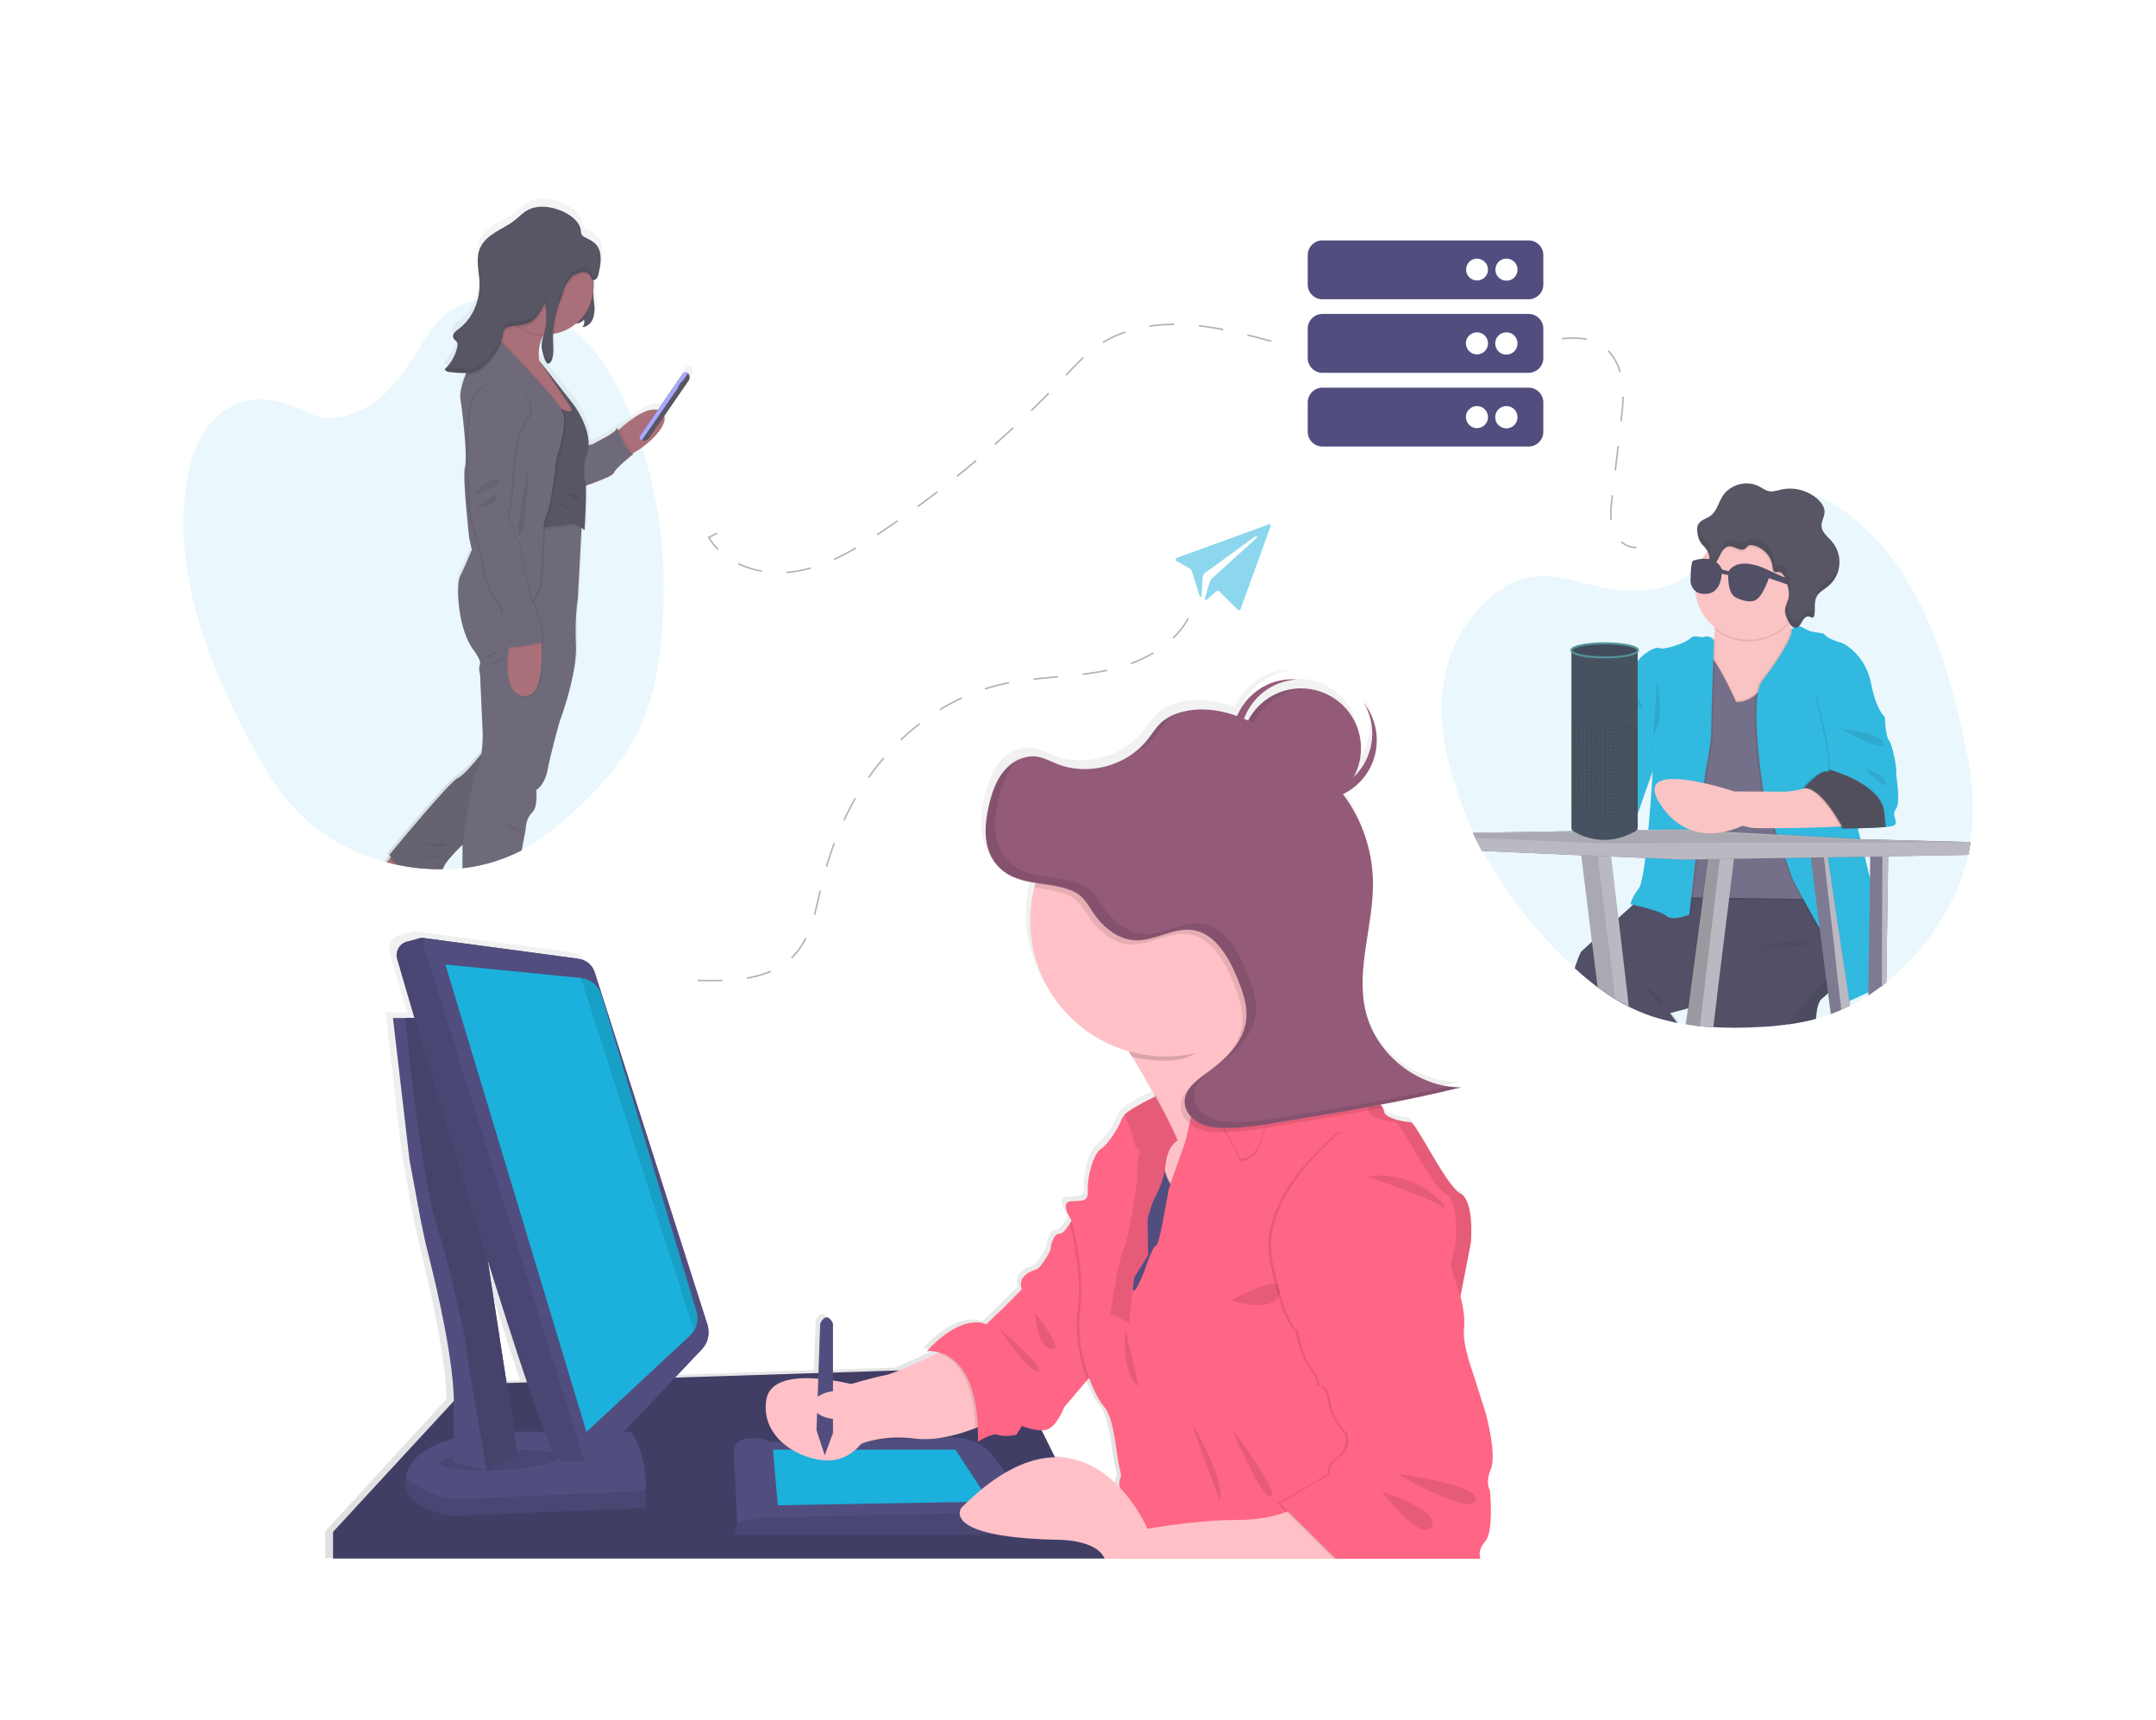<?xml version="1.0" encoding="utf-8"?>
<!-- Generator: Adobe Illustrator 23.0.1, SVG Export Plug-In . SVG Version: 6.00 Build 0)  -->
<svg version="1.1" id="b8be6891-8c6c-471d-9cef-5646484caaf2"
	 xmlns="http://www.w3.org/2000/svg" xmlns:xlink="http://www.w3.org/1999/xlink" x="0px" y="0px" viewBox="0 0 1044.1 832.6"
	 style="enable-background:new 0 0 1044.1 832.6;" xml:space="preserve">
<style type="text/css">
	.st0{opacity:0.9;}
	.st1{opacity:0.1;fill:#1BB1DC;enable-background:new    ;}
	.st2{fill:#3F3D56;}
	.st3{opacity:0.1;enable-background:new    ;}
	.st4{fill:#FBBEBE;}
	.st5{fill:#65617D;}
	.st6{fill:#1BB1DC;}
	.st7{fill:#B2B1BB;}
	.st8{opacity:0.2;enable-background:new    ;}
	.st9{opacity:0.1;fill:#CCCCCC;enable-background:new    ;}
	.st10{fill:#464353;}
	.st11{fill:#333F4F;}
	.st12{fill:#2D394A;stroke:#40868E;stroke-miterlimit:10;}
	.st13{opacity:0.2;}
	.st14{opacity:0.1;}
	.st15{fill:url(#SVGID_1_);}
	.st16{fill:#A1616A;}
	.st17{fill:#FF748E;}
	.st18{fill:#5E5A6B;}
	.st19{fill:#9F9EFF;}
	.st20{fill:url(#SVGID_2_);}
	.st21{fill:#514E7F;}
	.st22{opacity:0.15;enable-background:new    ;}
	.st23{fill:#945B79;}
	.st24{fill:#FFC1C7;}
	.st25{fill:#FF6584;}
	
		.st26{opacity:0.3;fill:none;stroke:#000000;stroke-width:0.75;stroke-miterlimit:10;stroke-dasharray:12;enable-background:new    ;}
	.st27{opacity:0.5;fill:#1BB1DC;enable-background:new    ;}
</style>
<title>business plan</title>
<g class="st0">
	<path class="st1" d="M954.3,407.6C954.3,407.6,954.3,407.7,954.3,407.6c0,0.1,0,0.1,0,0.1c0,0.2-0.1,0.4-0.1,0.7
		c-0.3,1.8-0.6,3.7-1,5.5c-2.8,12.5-8.5,24.9-16.1,36.1c-0.3,0.4-0.6,0.9-0.9,1.3c-0.6,0.8-1.2,1.7-1.8,2.5
		c-0.4,0.6-0.9,1.1-1.3,1.7c-3,3.9-6.2,7.6-9.7,11.1c-1.9,1.9-3.9,3.7-5.8,5.5l-0.9,0.8c-1.1,0.9-2.1,1.8-3.2,2.7
		c-0.5,0.4-1,0.8-1.4,1.1l-0.8,0.6l-0.6,0.4c-0.5,0.4-1.1,0.8-1.6,1.2l-0.4,0.3c-1.3,0.9-2.6,1.8-3.9,2.7c-2.8,1.8-5.7,3.5-8.7,5
		c-1.4,0.7-2.8,1.4-4.2,2c-1.7,0.8-3.4,1.5-5.1,2.1c-0.5,0.2-0.9,0.3-1.4,0.5c-1.3,0.5-2.7,0.9-4,1.3l-0.7,0.2l-0.3,0.1l0,0
		l-0.8,0.2c-4,1.1-8,1.9-12.1,2.5l-0.7,0.1l-0.3,0.1c-5.2,0.8-10.3,1.2-15.5,1.4c-7.1,0.4-14.2,0.4-21.2,0l-1.9-0.1h-0.3
		c-1.3-0.1-2.7-0.2-4-0.4c-0.8-0.1-1.5-0.2-2.3-0.3c-1.2-0.1-2.3-0.3-3.5-0.5h-0.1l-1.1-0.2c-1-0.2-2-0.3-3-0.5l-1-0.2l-1.5-0.3
		l-0.3-0.1c-3.2-0.7-6.4-1.5-9.5-2.5l-0.7-0.2c-2.3-0.8-4.5-1.6-6.6-2.5c-1.6-0.7-3.2-1.4-4.8-2.2c-2.2-1.1-4.4-2.3-6.5-3.6
		c-3-1.8-5.8-3.8-8.6-5.8c-3.6-2.7-7.1-5.6-10.5-8.7l-0.7-0.6l-1.3-1.2c-17.5-15.8-32.1-34.5-43.4-55.2c-1.2-2.2-2.3-4.4-3.4-6.7
		c-0.3-0.7-0.7-1.4-1-2.1c0-0.1-0.1-0.1-0.1-0.2l-0.5-1.1c-1.4-3-2.7-6.1-3.9-9.2l-0.6-1.4l-0.9-2.3l-0.3-1c-1.1-2.9-2.1-5.8-3-8.8
		c-0.2-0.5-0.3-1-0.5-1.5c-0.5-1.6-1-3.2-1.4-4.9c-0.4-1.5-0.8-3-1.2-4.6c-0.1-0.2-0.1-0.5-0.2-0.7c-3.1-13-4.4-27.1-1.3-41.5
		c0.2-1,0.4-1.9,0.7-2.9c0.4-1.4,0.8-2.9,1.3-4.3c0.1-0.3,0.2-0.7,0.3-1l0.1-0.4c0-0.1,0.1-0.2,0.1-0.3c0,0,0-0.1,0.1-0.2
		c0.3-0.7,0.5-1.4,0.8-2.1c0.3-0.7,0.6-1.4,0.9-2.1l0,0l0-0.1c0-0.1,0.1-0.2,0.1-0.3c0.3-0.6,0.5-1.1,0.8-1.7l0.3-0.6l0.1-0.3
		c0.1-0.3,0.3-0.6,0.5-0.9c2.1-4,4.6-7.8,7.5-11.4c1.6-2,3.3-3.8,5.1-5.6c2.7-2.7,5.7-5.1,9-7.2c0.5-0.3,1-0.6,1.5-0.9
		c4.1-2.5,8.7-4.1,13.4-4.9c6.1-0.9,11.9,0.1,17.5,1.5l0.6,0.1c0.9,0.2,1.9,0.5,2.8,0.7c3.3,0.8,6.6,1.7,9.9,2.4
		c3.1,0.7,6.2,1.3,9.4,1.7c3.2,0.4,6.5,0.6,9.7,0.5c0.5,0,1,0,1.5,0c6-0.3,11.9-1.6,17.4-3.8c4.2-1.7,8.1-4.2,11.3-7.5
		c0.6-0.6,1.2-1.3,1.7-2l0,0c0.9-1.2,1.8-2.5,2.5-3.9c0.2-0.4,0.4-0.8,0.6-1.2l0,0c0.1-0.1,0.2-0.3,0.2-0.4l0,0l1.2-2.3l0,0
		c0-0.1,0.1-0.2,0.1-0.2c0.6-1.1,1.1-2.2,1.7-3.3c2.3-4.4,5.1-8.6,8.4-12.3l0,0c3.4-3.8,7.7-6.9,12.4-8.9c0.8-0.3,1.5-0.6,2.4-0.9
		c3.6-1.3,7.4-2,11.2-2c0.5,0,0.9,0,1.3,0c3.8,0.1,7.5,0.8,11.1,2l0,0c5.5,1.9,10.6,4.5,15.3,7.9c7.1,5,13.6,11,19.2,17.6
		c0.4,0.5,0.9,1.1,1.3,1.6c4.8,5.9,9.1,12.3,12.8,18.9c11.2,19.8,18.5,43,23.8,66.6l0.3,1.1c0.1,0.6,0.2,1.1,0.4,1.7
		c0.2,1.1,0.5,2.3,0.7,3.4c0.2,0.8,0.4,1.7,0.5,2.5l0,0c0.1,0.6,0.2,1.2,0.4,1.8c0.1,0.4,0.2,0.8,0.2,1.2c1.3,6.3,2.2,12.7,2.8,19.1
		c0,0.2,0,0.5,0.1,0.7C955.6,391.8,955.4,399.7,954.3,407.6z"/>
	<path class="st2" d="M898,470.4c-0.9-0.2-2.3,0.8-4.2,2.4c-0.9,0.8-1.9,1.7-3,2.8l-0.5,0.5l-0.2,0.2c-1.5,1.4-3,2.9-4.7,4.5
		c-1.1,1-2.1,2-3.3,2.9c-1.5,1.3-2.3,4.8-2.7,9.6c-4,1.1-8,1.9-12.1,2.5l-0.7,0.1l-0.3,0.1c-0.2-1.4-0.4-2.4-0.4-2.4
		s-7-5.8-4.9-13.1c1.2-4.2,12.6-11.9,22.1-17.8c1.2-0.7,2.3-1.4,3.4-2.1l0.7-0.4c0.4-0.3,0.9-0.5,1.3-0.8l3.2-1.9
		c2.2-1.3,3.8-2.2,4.4-2.5l0.2-0.1C896.1,455,900.2,471,898,470.4z"/>
	<path class="st3" d="M898,470.4c-0.9-0.2-2.3,0.8-4.2,2.4c-0.9,0.8-1.9,1.7-3,2.8l-0.5,0.5l-0.2,0.2c-1.5,1.4-3,2.9-4.7,4.5
		c-1.1,1-2.1,2-3.3,2.9c-1.5,1.3-2.3,4.8-2.7,9.6c-4,1.1-8,1.9-12.1,2.5l-0.7,0.1l-0.3,0.1c-0.2-1.4-0.4-2.4-0.4-2.4
		s-7-5.8-4.9-13.1c1.2-4.2,12.6-11.9,22.1-17.8c1.2-0.7,2.3-1.4,3.4-2.1l0.7-0.4c0.4-0.3,0.9-0.5,1.3-0.8l3.2-1.9
		c2.2-1.3,3.8-2.2,4.4-2.5l0.2-0.1C896.1,455,900.2,471,898,470.4z"/>
	<path class="st2" d="M896.3,461.7c0,0-1.4,1.5-3.6,3.8c-0.9,1-2,2.1-3.2,3.3l-0.1,0.1l-0.6,0.6c-1.4,1.5-2.9,3-4.4,4.6
		c-7.9,8.5-16.8,18.4-16.8,19.9c0,0.6-0.2,1.2-0.4,1.7l-0.7,0.1l-0.3,0.1c-5.2,0.8-10.3,1.2-15.5,1.4c-7.1,0.4-14.2,0.4-21.2,0
		l-1.9-0.1h-0.3c-1.3-0.1-2.7-0.2-4-0.4c-0.8-0.1-1.5-0.2-2.3-0.3c0.9-1.3,1.9-2.6,2.8-4c1.9-2.7,3.8-5.5,5.3-8.1
		c0.1-0.1,0.2-0.3,0.3-0.4c0.9-1.5,1.7-3,2.4-4.3c0.6-1.1,1-2.3,1.3-3.6c0.3-1.5,0.7-3,1.4-4.4c3.4-8.7,12.3-26.3,17.3-36l0.4-0.9
		l0.4-0.8c1.6-3.1,2.6-5.1,2.6-5.1l12.2-3.3l0.8-0.2l2.7-0.7l1-0.3l5.8-1.5h0.1l0.2-0.1l6.1-1.6l2-0.5l2.3-0.6l5.9,10l1.7,25
		L896.3,461.7z"/>
	<path class="st3" d="M813.3,495.4c-2.4-3.1-3.8-5-3.8-5s3.4-0.8,7.8-2.1c2.2-0.6,4.8-1.4,7.2-2.2c1.5-0.5,3.1-1.1,4.6-1.6
		c0.8-0.3,1.5-0.6,2.2-0.9c3.2-1.3,5.6-2.7,6.1-3.9c0.1-0.5,0.1-1-0.1-1.5c-0.8-2.2-1.7-4.4-2.8-6.4c-0.4-0.8-0.9-1.6-1.3-2.5
		c-1.5-2.8-3.4-6.1-5.4-9.5c-1.7-2.8-3.5-5.8-5.3-8.8c-1.6-2.6-3.3-5.3-4.9-7.8c0-0.1-0.1-0.2-0.1-0.2c-7.4-11.6-14-21.6-14.3-22
		l0,0l-4.3,10.4l-0.2,0.2l-7.1,6.3l-0.2,0.2c-2.2,2-4.8,4.2-7.3,6.5c-1.9,1.7-3.9,3.4-5.7,5.1c-2.6,2.4-5.1,4.6-7.1,6.4
		c-1.7,1.5-3.3,3-4.8,4.6c-1.3,2.7-2.3,5.5-3.1,8.4c3.4,3,6.9,6,10.5,8.7c2.8,2.1,5.6,4,8.6,5.8c2.1,1.3,4.3,2.5,6.5,3.6
		c1.5,0.8,3.1,1.5,4.8,2.2c2.2,0.9,4.4,1.8,6.6,2.5l0.7,0.2c3.1,1,6.3,1.8,9.5,2.5l0.3,0.1l1.5,0.3L813.3,495.4z"/>
	<path class="st2" d="M872.6,422.1l-0.7,1.1c-0.3,0.4-0.6,1-1.1,1.7c-0.4,0.7-1.1,1.7-1.7,2.7l-0.5,0.8c-1.1,1.7-2.4,3.8-3.9,6.1
		c-0.2,0.3-0.4,0.5-0.5,0.8c-0.2,0.3-0.4,0.6-0.5,0.9c-9.3,14.5-23,36.1-26.4,42.3c-0.3,0.5-0.5,1-0.8,1.5c-0.4,1.1-2.4,2.3-5.2,3.5
		c-0.6,0.3-1.3,0.5-1.9,0.8c-1.5,0.6-3.1,1.2-4.8,1.7c-2.4,0.8-4.9,1.5-7.2,2.2c-4.8,1.4-8.7,2.3-8.7,2.3s1.3,1.8,3.6,4.8l-1.5-0.3
		l-0.3-0.1c-3.2-0.7-6.4-1.5-9.5-2.5l-0.7-0.2c-2.3-0.8-4.5-1.6-6.6-2.5c-1.6-0.7-3.2-1.4-4.8-2.2c-2.2-1.1-4.4-2.3-6.5-3.6
		c-3-1.8-5.8-3.8-8.6-5.8c-3.6-2.7-7.1-5.6-10.5-8.7l-0.7-0.6c0.8-2.6,1.7-5.2,2.9-7.7c0-0.2,2.3-2.3,5.6-5.3c2-1.9,4.5-4.1,7.1-6.4
		l5.7-5.1l6.7-6l0.2-0.2l7-6.2l0.2-0.2l4.4-10.4h0.9l15.8,0.2h0.1h1.5h0.9l5,0.1l5.9,0.1l6.9,0.1l26.9,0.4h0.9l5.1,0.1L872.6,422.1z
		"/>
	<path class="st4" d="M873,314.4l-2.6,23.8c0,0-26.8,10.7-27.4,10.4c-0.6-0.2-17.8-15.7-15-25.9c1.4-5.1,2.1-12.2,2.4-18
		c0.3-5.8,0.2-10.2,0.2-10.2s38.9-13.9,35.5-4.4c-1.3,3.5-0.7,7.6,0.5,11.5C868.2,306.1,870.3,310.4,873,314.4z"/>
	<path class="st3" d="M866.6,301.6c-0.2,0.3-0.5,0.5-0.7,0.8c-9.4,10-25,11-35.6,2.3c0.3-5.8,0.2-10.2,0.2-10.2s38.9-13.9,35.5-4.4
		C864.8,293.5,865.4,297.7,866.6,301.6z"/>
	<path class="st4" d="M873,283.6c0,14.4-11.7,26.1-26.1,26.1c-14.4,0-26.1-11.7-26.1-26.1c0-14.4,11.7-26.1,26.1-26.1
		c14.3-0.1,26,11.5,26.1,25.8C873,283.3,873,283.5,873,283.6z"/>
	<path class="st3" d="M840.8,339c0,0-10.2-22.7-13.7-22.7c-3.5,0-8.9,117.2-8.9,117.2l53.3,0.8l2.2-61.6l-10.9-54.6
		C862.8,318.3,853,339.9,840.8,339z"/>
	<path class="st3" d="M840.8,340.8c0,0-10.2-22.7-13.7-22.7c-3.5,0-8.9,117.2-8.9,117.2l60.5,0.9l-5-61.6l-10.9-54.5
		C862.8,320.1,853,341.6,840.8,340.8z"/>
	<path class="st5" d="M840.8,339.9c0,0-10.2-22.7-13.7-22.7c-3.5,0-8.9,117.2-8.9,117.2l60.5,0.9l-5-61.7l-10.9-54.6
		C862.8,319.2,853,340.7,840.8,339.9z"/>
	<path class="st3" d="M830.9,310.1c0,0-1.8-2.7-4.4-1.8c-2.6,0.9-4.6-1.5-7.2,0.9c-2.6,2.4-13.1,5.7-15,4.6c-2-1.1-8.9,3.7-10.4,6.5
		c-1.5,2.8-6.5,10.4-6.5,10.4s-4.3,5.2-3.7,8c0.6,2.8-1.5,6.1-4.1,7.4c-2.6,1.3-7.8,14.4-7.8,14.4s1.4,17.5-4.5,20.5
		c-5.9,3-1.5,16.3-1.5,16.3l27.7-6.6l7.9-17.8c0,0-3,52.2-6.7,57c-3.7,4.8-4.1,7.8-4.1,7.8s14.4,3,17.4,5.7c3,2.6,11.1-0.6,11.1-0.6
		l7.8-69.4c0,0,2.8-13,2.8-19.8C829.5,346.8,830.9,310.1,830.9,310.1z"/>
	<path class="st6" d="M830,310.1c0,0-1.8-2.7-4.4-1.8c-2.6,0.9-4.6-1.5-7.2,0.9c-2.6,2.4-13,5.7-15,4.6c-2-1.1-8.9,3.7-10.4,6.5
		c-1.5,2.8-6.5,10.4-6.5,10.4s-4.4,5.2-3.7,8s-1.5,6.1-4.1,7.4c-2.6,1.3-7.8,14.4-7.8,14.4s1.4,17.5-4.5,20.5
		c-1.5,0.8-2.3,2.5-2.7,4.6c-1.7,8.5,5.3,16.3,14,16.1l14.9-6.2l7.8-22.5c0,0-3,52.2-6.7,57c-3.7,4.8-4.1,7.8-4.1,7.8
		s14.4,3,17.4,5.7c3,2.6,11.1-0.6,11.1-0.6l7.8-69.4c0,0,2.8-13,2.8-19.8C828.7,346.8,830,310.1,830,310.1z"/>
	<path class="st3" d="M782.1,347.9c0,0,2.6,7.2,9.8,6.5C799.1,353.8,782.1,347.9,782.1,347.9z"/>
	<path class="st3" d="M789.1,337c0,0,4.8,0.9,6.5,5C797.3,346.2,789.1,337,789.1,337z"/>
	<path class="st3" d="M802.5,329.6c0,0.9,3,16.1,0,22.4c-3,6.3-2.6,13.7-2.6,13.7L802.5,329.6z"/>
	<path class="st3" d="M866.8,304.9c0,0,1.7-2,3.4-1.8s2.8,1.3,5,2.2c2.2,0.9,7.4,1.1,7.4,1.7c0,0.7,4.6,3.3,7.6,3.9
		c3,0.6,12.6,7.2,15,19.8c2.4,12.6,6.5,16.3,6.5,16.3l-23.1,11.3c0,0,17.8,75.7,20,81.2c2.2,5.4,2.4,37.6,2.4,37.6
		s-14.1,6.3-17.8,8.3c-3.7,2-2.2-18.7-9.8-30.7s-16.3-29.4-16.3-29.4l-13.3-37.2c0,0-8.5-49.6-1.3-58.7
		C859.8,320.3,867.4,308.1,866.8,304.9z"/>
	<path class="st6" d="M912,476.7c0,0.3,0,0.4,0,0.4l-0.8,0.4l-0.6,0.3l-5.9,2.7c-3.2,1.5-6.8,3.1-9.1,4.2c-0.6,0.3-1,0.5-1.4,0.7
		c-0.3,0.2-0.6,0.2-0.9,0c-1.2-0.8-1.7-4.7-2.5-9.8c-0.3-2.1-0.7-4.4-1.2-6.8c-0.1-0.4-0.2-0.8-0.2-1.1c-0.6-2.5-1.3-5-2.2-7.4
		c-0.7-1.9-1.6-3.8-2.7-5.5c-1-1.5-2-3.2-3-4.9c-2.7-4.6-5.4-9.5-7.7-13.6c-0.2-0.3-0.3-0.6-0.5-0.9c-0.6-1.1-1.1-2.1-1.6-3
		c-1-1.9-1.9-3.6-2.5-4.8l-1-1.9c0-0.1-0.1-0.1-0.1-0.2l-1.2-3.4l-2.3-6.5l-2.7-7.6l-1.3-3.6l-0.9-2.6l-0.3-0.8l-4.6-12.8
		c0,0-0.3-1.9-0.8-4.9c-1.2-8.1-3.4-24.5-3.4-37.3c0-3.1,0.1-6.3,0.5-9.4c0.1-0.3,0.1-0.7,0.2-1c0.1-0.3,0.1-0.7,0.2-1.1
		c0.3-1.8,1-3.5,2-5c7.2-9.1,14.8-21.3,14.2-24.5l0.1-0.2c0.3-0.3,0.7-0.6,1.1-0.9c0.5-0.3,1-0.6,1.5-0.7c0.2,0,0.5,0,0.7,0l0,0
		c1.7,0.2,2.8,1.3,5,2.2c2.2,0.9,7.4,1.1,7.4,1.7c0,0.7,4.6,3.3,7.6,3.9c3,0.7,12.6,7.2,15,19.8c2.3,12.2,6.2,16,6.5,16.3l0,0
		l-0.9,0.4l-13.1,6.4l-2.8,1.4l-6.3,3.1c0,0,1.7,7,4,16.9c0,0.1,0.1,0.3,0.1,0.4c0.1,0.3,0.1,0.6,0.2,0.9c1.7,7.3,3.8,15.9,5.9,24.5
		l0,0l0.2,0.8l0.6,2.5c0.2,0.8,0.4,1.5,0.6,2.3l0.3,1.2c0.6,2.4,1.1,4.7,1.7,7c0.8,3.3,1.6,6.5,2.3,9.4c2,8,3.6,13.9,4.1,15.3
		c0.8,2,1.3,7.6,1.7,13.9C911.8,463,912,474.3,912,476.7z"/>
	<path class="st3" d="M914.8,400.1c-0.6,0.1-1.5,0.2-2.4,0.3c-7,0.6-20.6,0.8-20.6,0.8s-10.2-20.2-18.9-19.6c0,0,8-9.1,11.3-8
		c0.5,0.2,0.9-0.2,1.1-1c0.9-3.9-2.1-17.3-2.1-17.3l-4.1-18.1l24,5.9c2.2,0.4,8.9,3.9,8.9,3.9s0.2,9.4,2,11.5
		c1.7,2.2,3.7,12.6,3.5,15.2c-0.2,2.6,2.4,14.8-0.2,18.1C914.4,395.1,920.2,399.2,914.8,400.1z"/>
	<path class="st6" d="M915.7,400.1c-0.6,0.1-1.5,0.2-2.4,0.3c-7,0.6-20.7,0.8-20.7,0.8s-10.2-20.2-18.9-19.6c0,0,8-9.1,11.3-8
		c0.5,0.2,0.9-0.2,1.1-1c0.9-3.9-2.1-17.3-2.1-17.3l-4.1-18.1l24,5.9c2.2,0.4,8.9,3.9,8.9,3.9s0.2,9.4,2,11.5
		c1.7,2.2,3.7,12.6,3.5,15.2c-0.2,2.6,2.4,14.8-0.2,18.1C915.3,395.1,921.1,399.2,915.7,400.1z"/>
	<path class="st3" d="M891.1,352.7c0,0,20,2.2,20.9,7.2C912.8,364.9,891.1,352.7,891.1,352.7z"/>
	<path class="st3" d="M873,283.6c0,6.7-2.5,13.1-7.1,17.9c0,0,0-0.1-0.1-0.1c-0.8-1.7-1.5-3.4-1.5-5.2c0.1-2.2,1.3-4.2,1.7-6.3
		c0.5-2.7-0.4-5.5-1.3-8.1c-0.6-1.9-1.9-4.3-3.9-4c-0.4,0.1-0.8,0.1-1.2,0.1c-1.1-0.2-1.3-1.5-1.4-2.7c-0.7-5.2-4.7-9.4-9.8-10.3
		c-0.6-0.1-1.2-0.1-1.7,0.1c-0.8,0.3-1.2,1.2-1.8,1.6c-2.2,1.5-5-1.4-7.7-1.2c-2.3,0.2-3.7,2.5-4.6,4.6s-2.1,4.5-4.4,4.9
		c-0.4,0.1-0.7,0.1-1.1-0.1c-0.7-0.5-0.2-1.5,0.1-2.4c0.9-2.1,0.3-3.7-0.8-5.2c9-11.3,25.4-13.1,36.7-4.1
		C869.4,268.1,873,275.6,873,283.6L873,283.6z"/>
	<path class="st7" d="M788.8,487.3c-2.2-1.1-4.4-2.3-6.5-3.6c-3-1.8-5.8-3.8-8.6-5.8l-2.7-21.6l-0.1-0.7l-5.1-41.2l-0.3-2.4l8.4-0.3
		l6-0.2l0.4,3.5l3.4,29l0.1,0.7L788.8,487.3z"/>
	<path class="st3" d="M782.3,483.7c-3-1.8-5.8-3.8-8.6-5.8l-2.7-21.6l-0.1-0.7l-5.1-41.2l-0.3-2.4l8.4-0.3l-0.4,1.3l0.2,1.7L778,449
		l0.1,0.7L782.3,483.7z"/>
	<path class="st7" d="M840.2,412.3l-0.5,3.7l-0.7,5.6l-1.5,12.3l-0.1,0.9l-0.1,0.9l-4.2,33.7l-1.3,10.5l-0.4,3.4l0,0.4l-1.7,13.7
		l-1.9-0.1h-0.3c-1.3-0.1-2.7-0.2-4-0.4c-0.8-0.1-1.5-0.2-2.3-0.3c-1.2-0.1-2.3-0.3-3.5-0.5h-0.1l-1.1-0.2l1.1-7.6v-0.3l4.9-37
		l2.1-15.7l0.1-0.9l0.1-0.9l1.6-12.3l0.7-5.2l0.4-3l0.5,0L840.2,412.3z"/>
	<path class="st8" d="M833,414.3l-0.2,1.8l-0.6,5.4l-1.5,12.3l-0.1,0.9l-0.1,0.9l-2.9,24.4l-3.1,26v0.3l-0.8,6.5l-0.5,4.2
		c-0.8-0.1-1.5-0.2-2.3-0.3c-1.2-0.1-2.3-0.3-3.5-0.5h-0.1l-1.1-0.2l1.1-7.6v-0.3l4.9-37l2.1-15.7l0.1-0.9l0.1-0.9l1.6-12.3l0.7-5.2
		l0.4-3l0.5,0L833,414.3z"/>
	<path class="st5" d="M895.6,484.7l0.3,2.2c-1.4,0.7-2.8,1.4-4.2,2c-1.7,0.8-3.4,1.5-5.1,2.1l-1.3-10.2l-0.9-6.6l-1.5-11.5
		l-1.4-11.1l-0.2-1.8l-3.4-26.9l-0.6-4.7l-0.2-1.5l-0.2-1.4l-0.4-3.2h0.2h0.1l5.9-0.6l1.9-0.2l0.6,3.9l0.8,5.6l5.5,36.9l1.2,7.8
		l1.1,7.3l1.7,11.5L895.6,484.7z"/>
	<path class="st9" d="M895.6,484.7l0.3,2.2c-1.4,0.7-2.8,1.4-4.2,2c-1.7,0.8-3.4,1.5-5.1,2.1l-1.3-10.2l-0.9-6.6l-1.5-11.5
		l-1.4-11.1l-0.2-1.8l-3.4-26.9l-0.6-4.7l-0.2-1.5l-0.2-1.4l-0.4-3.2h0.2h0.1l5.9-0.6l1.9-0.2l0.6,3.9l0.8,5.6l5.5,36.9l1.2,7.8
		l1.1,7.3l1.7,11.5L895.6,484.7z"/>
	<path class="st7" d="M895.9,486.9c-1.4,0.7-2.8,1.4-4.2,2l-0.9-7.7l-0.6-5.1l-0.8-7.2l-0.1-1.2l-0.9-8.2l-4.4-38.2l-0.7-6.1l-0.2-2
		l-0.4-1.8l1.9-0.2l0.6,3.9l0.8,5.6l5.5,36.9l1.2,7.8l1.1,7.3l1.7,11.5l0.1,0.4L895.9,486.9z"/>
	<path class="st5" d="M914.4,411.6l0,3l-0.9,61c-0.5,0.4-1,0.8-1.4,1.1c0,0.3,0,0.4,0,0.4l-0.8,0.4l-0.6,0.3
		c-0.5,0.4-1.1,0.8-1.6,1.2l-0.4,0.3c-1.3,0.9-2.6,1.8-3.9,2.7v-1.5V480l0.8-52.6l0-3.2l0.1-9.5l0.1-4.2l5.9,0.7L914.4,411.6z"/>
	<path class="st9" d="M914.4,411.6l0,3l-0.9,61c-0.5,0.4-1,0.8-1.4,1.1c0,0.3,0,0.4,0,0.4l-0.8,0.4l-0.6,0.3
		c-0.5,0.4-1.1,0.8-1.6,1.2l-0.4,0.3c-1.3,0.9-2.6,1.8-3.9,2.7v-1.5V480l0.8-52.6l0-3.2l0.1-9.5l0.1-4.2l5.9,0.7L914.4,411.6z"/>
	<path class="st7" d="M914.4,411.6l0,3l-0.9,61c-0.5,0.4-1,0.8-1.4,1.1c0,0.3,0,0.4,0,0.4l-0.8,0.4v-0.2l0.1-24l0.2-38.7v-3.4
		L914.4,411.6z"/>
	<path class="st5" d="M954.3,407.7C954.3,407.7,954.3,407.7,954.3,407.7c0,0.3-0.1,0.5-0.1,0.7c-0.3,1.8-0.6,3.7-1,5.5l-38.8,0.7
		l-2.8,0.1l-5.9,0.1l-2.5,0h-0.9l-17.1,0.3h-1.9l-6.2,0.1H877l-4.7,0.1l-7.7,0.1h-0.9l0,0l-24,0.4l-7,0.1l-5.8,0.1l-5.1,0.1H821
		h-1.8h-0.1l-3.9,0.1l-17.6-0.8l-0.9,0l-16.4-0.7l-6.5-0.3l-8-0.3l-48.1-2.1c-1.2-2.2-2.3-4.4-3.4-6.7c-0.3-0.7-0.7-1.4-1-2.1
		l49-0.8l0,0l30.1-0.5l0,0l5.7-0.1h0.9l15.5-0.2l5.3,0.3h0.1l2.7,0.1l0.9,0l10.6,0.6l0,0l25.7,1.4l0.9,0l12,0.7l3.6,0.2h0.1l24,1.3
		l0.9,0.1h0.2L954.3,407.7z"/>
	<path class="st7" d="M954.3,407.7C954.3,407.7,954.3,407.7,954.3,407.7c0,0.3-0.1,0.5-0.1,0.7c-0.3,1.8-0.6,3.7-1,5.5l-38.8,0.7
		l-2.8,0.1l-5.9,0.1l-2.5,0h-0.9l-17.1,0.3h-1.9l-6.2,0.1H877l-4.7,0.1l-7.7,0.1h-0.9l0,0l-24,0.4l-7,0.1l-5.8,0.1l-5.1,0.1H821
		h-1.8h-0.1l-3.9,0.1l-17.6-0.8h-0.9l-16.4-0.7l-6.5-0.3l-8-0.3l-48.1-2.1c-1.2-2.2-2.3-4.4-3.4-6.7c-0.3-0.7-0.7-1.4-1-2.1l49-0.8
		l0,0l30.1-0.5l0,0l5.7-0.1h0.9l15.5-0.2l5.3,0.3h0.1l2.7,0.1l0.9,0.1l10.6,0.6l0,0l25.7,1.4l0.9,0l12,0.7l3.6,0.2h0.1l24,1.3
		l0.9,0.1h0.2L954.3,407.7z"/>
	<path class="st3" d="M954.3,407.7C954.3,407.7,954.3,407.7,954.3,407.7l-52.9,0.2h-0.9l-24.1,0.1h-4h-10.6H861l-38.2,0.1h-3.3
		l-21.1,0.1h-0.9l-22,0.1l-61.2-2.6c-0.3-0.7-0.7-1.4-1-2.1l49-0.8l0,0l30.1-0.5l0,0l5.7-0.1h0.9l15.5-0.2l5.3,0.3h0.1l2.7,0.1
		l0.9,0.1l10.6,0.6l0,0l25.7,1.4l0.9,0l12,0.7l3.6,0.2h0.1l24,1.3l0.9,0.1h0.2L954.3,407.7z"/>
	<path class="st3" d="M903.1,372.3c1.3,0.4,8.9,2.4,10.4,7C915,383.8,903.1,372.3,903.1,372.3z"/>
	<path class="st4" d="M880.6,379.9c0,0-11.1,3.4-16.1,3.4c-5,0-24.6-0.1-24.6-0.1s-51.1-17.1-35.8,6.3
		c15.3,23.4,39.6,10.3,39.6,10.3s2,0.4,4.4,1c2.4,0.5,48.6,0.1,50.2-1.7C899.7,397.2,880.6,379.9,880.6,379.9z"/>
	<path class="st3" d="M912.4,400.4c-7,0.6-20.6,0.8-20.6,0.8s-10.2-20.2-18.9-19.6c0,0,8-9.1,11.3-8c0.5,0.2,0.9-0.2,1.1-1
		c8.5,2.6,24.7,9,26.4,20.1C912,395.7,912.2,398.2,912.4,400.4z"/>
	<path class="st10" d="M913.3,400.4c-7,0.6-20.7,0.8-20.7,0.8s-10.2-20.2-18.9-19.6c0,0,8-9.1,11.3-8c0.5,0.2,0.9-0.2,1.1-1
		c8.5,2.6,24.7,9,26.4,20.1C912.8,395.7,913.1,398.2,913.3,400.4z"/>
	<path class="st3" d="M912.4,400.4c-7,0.6-20.6,0.8-20.6,0.8s-10.2-20.2-18.9-19.6c0,0,8-9.1,11.3-8.1c0.5,0.2,0.9-0.2,1.1-1
		c8.5,2.6,24.7,9,26.4,20.1C912,395.7,912.2,398.3,912.4,400.4z"/>
	<path class="st3" d="M852.1,458.6c0,0,19.6-4.8,22.6-2.2C877.8,459.1,852.1,458.6,852.1,458.6z"/>
	<path class="st3" d="M796,477.3c0,0,8.3,4.8,9.1,8.7C806,490,796,477.3,796,477.3z"/>
	<path class="st11" d="M761,315v85.7c0,1.5,0.8,1.7,2.1,2.4c4.4,2.4,15.1,6.7,27.9-0.1c1.3-0.7,2.1-0.9,2.1-2.4v-85.1
		C793.2,315.5,776.8,322.1,761,315z"/>
	<ellipse class="st12" cx="777.1" cy="314.9" rx="16.1" ry="3.4"/>
	<g class="st13">
		<circle cx="762.5" cy="350.6" r="0.4"/>
		<circle cx="764.3" cy="351.1" r="0.4"/>
		<circle cx="766.6" cy="351.8" r="0.4"/>
		<circle cx="770.6" cy="352.7" r="0.4"/>
		<circle cx="774.9" cy="353.2" r="0.4"/>
		<circle cx="779.3" cy="353.4" r="0.4"/>
		<circle cx="785.7" cy="352.5" r="0.4"/>
		<circle cx="783.6" cy="353" r="0.4"/>
		<circle cx="789.6" cy="351.8" r="0.4"/>
		<circle cx="787.7" cy="352.1" r="0.4"/>
		<circle cx="791.7" cy="351.1" r="0.4"/>
		<circle cx="768.6" cy="352.3" r="0.4"/>
		<circle cx="772.8" cy="353" r="0.4"/>
		<circle cx="777.4" cy="353.4" r="0.4"/>
		<circle cx="781.5" cy="353.4" r="0.4"/>
	</g>
	<g class="st13">
		<circle cx="762.5" cy="352.3" r="0.4"/>
		<circle cx="764.3" cy="352.8" r="0.4"/>
		<circle cx="766.6" cy="353.6" r="0.4"/>
		<circle cx="770.6" cy="354.4" r="0.4"/>
		<circle cx="774.9" cy="355" r="0.4"/>
		<circle cx="779.3" cy="355.2" r="0.4"/>
		<circle cx="785.7" cy="354.3" r="0.4"/>
		<circle cx="783.6" cy="354.8" r="0.4"/>
		<circle cx="789.6" cy="353.6" r="0.4"/>
		<circle cx="787.7" cy="353.9" r="0.4"/>
		<circle cx="791.7" cy="352.8" r="0.4"/>
		<circle cx="768.6" cy="354.1" r="0.4"/>
		<circle cx="772.8" cy="354.8" r="0.4"/>
		<circle cx="777.4" cy="355.2" r="0.4"/>
		<circle cx="781.5" cy="355.2" r="0.4"/>
	</g>
	<g class="st13">
		<circle cx="762.5" cy="354.1" r="0.4"/>
		<circle cx="764.3" cy="354.6" r="0.4"/>
		<circle cx="766.6" cy="355.3" r="0.4"/>
		<circle cx="770.6" cy="356.2" r="0.4"/>
		<circle cx="774.9" cy="356.7" r="0.4"/>
		<circle cx="779.3" cy="356.9" r="0.4"/>
		<circle cx="785.7" cy="356.1" r="0.4"/>
		<circle cx="783.6" cy="356.6" r="0.4"/>
		<circle cx="789.6" cy="355.3" r="0.4"/>
		<circle cx="787.7" cy="355.7" r="0.4"/>
		<circle cx="791.7" cy="354.6" r="0.4"/>
		<circle cx="768.6" cy="355.9" r="0.4"/>
		<circle cx="772.8" cy="356.6" r="0.4"/>
		<circle cx="777.4" cy="356.9" r="0.4"/>
		<circle cx="781.5" cy="356.9" r="0.4"/>
	</g>
	<g class="st13">
		<circle cx="762.5" cy="355.9" r="0.4"/>
		<circle cx="764.3" cy="356.4" r="0.4"/>
		<circle cx="766.6" cy="357.1" r="0.4"/>
		<circle cx="770.6" cy="358" r="0.4"/>
		<circle cx="774.9" cy="358.5" r="0.4"/>
		<circle cx="779.3" cy="358.7" r="0.4"/>
		<circle cx="785.7" cy="357.8" r="0.4"/>
		<circle cx="783.6" cy="358.3" r="0.4"/>
		<circle cx="789.6" cy="357.1" r="0.4"/>
		<circle cx="787.7" cy="357.5" r="0.4"/>
		<circle cx="791.7" cy="356.4" r="0.4"/>
		<circle cx="768.6" cy="357.6" r="0.4"/>
		<circle cx="772.8" cy="358.3" r="0.4"/>
		<circle cx="777.4" cy="358.7" r="0.4"/>
		<circle cx="781.5" cy="358.7" r="0.4"/>
	</g>
	<g class="st13">
		<circle cx="762.5" cy="357.7" r="0.4"/>
		<circle cx="764.3" cy="358.2" r="0.4"/>
		<circle cx="766.6" cy="358.9" r="0.4"/>
		<circle cx="770.6" cy="359.8" r="0.4"/>
		<circle cx="774.9" cy="360.3" r="0.4"/>
		<circle cx="779.3" cy="360.5" r="0.4"/>
		<circle cx="785.7" cy="359.6" r="0.4"/>
		<circle cx="783.6" cy="360.1" r="0.4"/>
		<circle cx="789.6" cy="358.9" r="0.4"/>
		<circle cx="787.7" cy="359.2" r="0.4"/>
		<circle cx="791.7" cy="358.2" r="0.4"/>
		<circle cx="768.6" cy="359.4" r="0.4"/>
		<circle cx="772.8" cy="360.1" r="0.4"/>
		<circle cx="777.4" cy="360.5" r="0.4"/>
		<circle cx="781.5" cy="360.5" r="0.4"/>
	</g>
	<g class="st13">
		<circle cx="762.5" cy="359.4" r="0.4"/>
		<circle cx="764.3" cy="359.9" r="0.4"/>
		<circle cx="766.6" cy="360.7" r="0.4"/>
		<circle cx="770.6" cy="361.5" r="0.4"/>
		<circle cx="774.9" cy="362.1" r="0.4"/>
		<circle cx="779.3" cy="362.3" r="0.4"/>
		<circle cx="785.7" cy="361.4" r="0.4"/>
		<circle cx="783.6" cy="361.9" r="0.4"/>
		<circle cx="789.6" cy="360.7" r="0.4"/>
		<circle cx="787.7" cy="361" r="0.4"/>
		<circle cx="791.7" cy="359.9" r="0.4"/>
		<circle cx="768.6" cy="361.2" r="0.4"/>
		<circle cx="772.8" cy="361.9" r="0.4"/>
		<circle cx="777.4" cy="362.3" r="0.4"/>
		<circle cx="781.5" cy="362.3" r="0.4"/>
	</g>
	<g class="st13">
		<circle cx="762.5" cy="361.2" r="0.4"/>
		<circle cx="764.3" cy="361.7" r="0.4"/>
		<circle cx="766.6" cy="362.4" r="0.4"/>
		<circle cx="770.6" cy="363.3" r="0.4"/>
		<circle cx="774.9" cy="363.8" r="0.4"/>
		<circle cx="779.3" cy="364" r="0.4"/>
		<circle cx="785.7" cy="363.2" r="0.4"/>
		<circle cx="783.6" cy="363.7" r="0.4"/>
		<circle cx="789.6" cy="362.4" r="0.4"/>
		<circle cx="787.7" cy="362.8" r="0.4"/>
		<circle cx="791.7" cy="361.7" r="0.4"/>
		<circle cx="768.6" cy="362.9" r="0.4"/>
		<circle cx="772.8" cy="363.7" r="0.4"/>
		<circle cx="777.4" cy="364" r="0.4"/>
		<circle cx="781.5" cy="364" r="0.4"/>
	</g>
	<g class="st13">
		<circle cx="762.5" cy="363" r="0.4"/>
		<circle cx="764.3" cy="363.5" r="0.4"/>
		<circle cx="766.6" cy="364.2" r="0.4"/>
		<circle cx="770.6" cy="365.1" r="0.4"/>
		<circle cx="774.9" cy="365.6" r="0.4"/>
		<circle cx="779.3" cy="365.8" r="0.4"/>
		<circle cx="785.7" cy="364.9" r="0.4"/>
		<circle cx="783.6" cy="365.4" r="0.4"/>
		<circle cx="789.6" cy="364.2" r="0.4"/>
		<circle cx="787.7" cy="364.6" r="0.4"/>
		<circle cx="791.7" cy="363.5" r="0.4"/>
		<circle cx="768.6" cy="364.7" r="0.4"/>
		<circle cx="772.8" cy="365.4" r="0.4"/>
		<circle cx="777.4" cy="365.8" r="0.4"/>
		<circle cx="781.5" cy="365.8" r="0.4"/>
	</g>
	<g class="st13">
		<circle cx="762.5" cy="364.7" r="0.4"/>
		<circle cx="764.3" cy="365.3" r="0.4"/>
		<circle cx="766.6" cy="366" r="0.4"/>
		<circle cx="770.6" cy="366.9" r="0.4"/>
		<circle cx="774.9" cy="367.4" r="0.4"/>
		<circle cx="779.3" cy="367.6" r="0.4"/>
		<circle cx="785.7" cy="366.7" r="0.4"/>
		<circle cx="783.6" cy="367.2" r="0.4"/>
		<circle cx="789.6" cy="366" r="0.4"/>
		<circle cx="787.7" cy="366.3" r="0.4"/>
		<circle cx="791.7" cy="365.3" r="0.4"/>
		<circle cx="768.6" cy="366.5" r="0.4"/>
		<circle cx="772.8" cy="367.2" r="0.4"/>
		<circle cx="777.4" cy="367.6" r="0.4"/>
		<circle cx="781.5" cy="367.6" r="0.4"/>
	</g>
	<g class="st13">
		<circle cx="762.5" cy="366.5" r="0.4"/>
		<circle cx="764.3" cy="367" r="0.4"/>
		<circle cx="766.6" cy="367.8" r="0.4"/>
		<circle cx="770.6" cy="368.6" r="0.4"/>
		<circle cx="774.9" cy="369.1" r="0.4"/>
		<circle cx="779.3" cy="369.4" r="0.4"/>
		<circle cx="785.7" cy="368.5" r="0.4"/>
		<circle cx="783.6" cy="369" r="0.4"/>
		<circle cx="789.6" cy="367.8" r="0.4"/>
		<circle cx="787.7" cy="368.1" r="0.4"/>
		<circle cx="791.7" cy="367" r="0.4"/>
		<circle cx="768.6" cy="368.3" r="0.4"/>
		<circle cx="772.8" cy="369" r="0.4"/>
		<circle cx="777.4" cy="369.4" r="0.4"/>
		<circle cx="781.5" cy="369.4" r="0.4"/>
	</g>
	<g class="st13">
		<circle cx="762.5" cy="368.3" r="0.4"/>
		<circle cx="764.3" cy="368.8" r="0.4"/>
		<circle cx="766.6" cy="369.5" r="0.4"/>
		<circle cx="770.6" cy="370.4" r="0.4"/>
		<circle cx="774.9" cy="370.9" r="0.4"/>
		<circle cx="779.3" cy="371.1" r="0.4"/>
		<circle cx="785.7" cy="370.3" r="0.4"/>
		<circle cx="783.6" cy="370.8" r="0.4"/>
		<circle cx="789.6" cy="369.5" r="0.4"/>
		<circle cx="787.7" cy="369.9" r="0.4"/>
		<circle cx="791.7" cy="368.8" r="0.4"/>
		<circle cx="768.6" cy="370" r="0.4"/>
		<circle cx="772.8" cy="370.8" r="0.4"/>
		<circle cx="777.4" cy="371.1" r="0.4"/>
		<circle cx="781.5" cy="371.1" r="0.4"/>
	</g>
	<g class="st13">
		<circle cx="762.5" cy="370.1" r="0.4"/>
		<circle cx="764.3" cy="370.6" r="0.4"/>
		<circle cx="766.6" cy="371.3" r="0.4"/>
		<circle cx="770.6" cy="372.2" r="0.4"/>
		<circle cx="774.9" cy="372.7" r="0.4"/>
		<circle cx="779.3" cy="372.9" r="0.4"/>
		<circle cx="785.7" cy="372" r="0.4"/>
		<circle cx="783.6" cy="372.5" r="0.4"/>
		<circle cx="789.6" cy="371.3" r="0.4"/>
		<circle cx="787.7" cy="371.7" r="0.4"/>
		<circle cx="791.7" cy="370.6" r="0.4"/>
		<circle cx="768.6" cy="371.8" r="0.4"/>
		<circle cx="772.8" cy="372.5" r="0.4"/>
		<circle cx="777.4" cy="372.9" r="0.4"/>
		<circle cx="781.5" cy="372.9" r="0.4"/>
	</g>
	<g class="st13">
		<circle cx="762.5" cy="371.9" r="0.4"/>
		<circle cx="764.3" cy="372.4" r="0.4"/>
		<circle cx="766.6" cy="373.1" r="0.4"/>
		<circle cx="770.6" cy="374" r="0.4"/>
		<circle cx="774.9" cy="374.5" r="0.4"/>
		<circle cx="779.3" cy="374.7" r="0.4"/>
		<circle cx="785.7" cy="373.8" r="0.4"/>
		<circle cx="783.6" cy="374.3" r="0.4"/>
		<circle cx="789.6" cy="373.1" r="0.4"/>
		<circle cx="787.7" cy="373.4" r="0.4"/>
		<circle cx="791.7" cy="372.4" r="0.4"/>
		<circle cx="768.6" cy="373.6" r="0.4"/>
		<circle cx="772.8" cy="374.3" r="0.4"/>
		<circle cx="777.4" cy="374.7" r="0.4"/>
		<circle cx="781.5" cy="374.7" r="0.4"/>
	</g>
	<g class="st13">
		<circle cx="762.5" cy="373.6" r="0.4"/>
		<circle cx="764.3" cy="374.1" r="0.4"/>
		<circle cx="766.6" cy="374.9" r="0.4"/>
		<circle cx="770.6" cy="375.7" r="0.4"/>
		<circle cx="774.9" cy="376.3" r="0.4"/>
		<circle cx="779.3" cy="376.5" r="0.4"/>
		<circle cx="785.7" cy="375.6" r="0.4"/>
		<circle cx="783.6" cy="376.1" r="0.4"/>
		<circle cx="789.6" cy="374.9" r="0.4"/>
		<circle cx="787.7" cy="375.2" r="0.4"/>
		<circle cx="791.7" cy="374.1" r="0.4"/>
		<circle cx="768.6" cy="375.4" r="0.4"/>
		<circle cx="772.8" cy="376.1" r="0.4"/>
		<circle cx="777.4" cy="376.5" r="0.4"/>
		<circle cx="781.5" cy="376.5" r="0.4"/>
	</g>
	<g class="st13">
		<circle cx="762.5" cy="375.4" r="0.4"/>
		<circle cx="764.3" cy="375.9" r="0.4"/>
		<circle cx="766.6" cy="376.6" r="0.4"/>
		<circle cx="770.6" cy="377.5" r="0.4"/>
		<circle cx="774.9" cy="378" r="0.4"/>
		<circle cx="779.3" cy="378.2" r="0.4"/>
		<circle cx="785.7" cy="377.3" r="0.4"/>
		<circle cx="783.6" cy="377.9" r="0.4"/>
		<circle cx="789.6" cy="376.6" r="0.4"/>
		<circle cx="787.7" cy="377" r="0.4"/>
		<circle cx="791.7" cy="375.9" r="0.4"/>
		<circle cx="768.6" cy="377.1" r="0.4"/>
		<circle cx="772.8" cy="377.9" r="0.4"/>
		<circle cx="777.4" cy="378.2" r="0.4"/>
		<circle cx="781.5" cy="378.2" r="0.4"/>
	</g>
	<g class="st13">
		<circle cx="762.5" cy="377.2" r="0.4"/>
		<circle cx="764.3" cy="377.7" r="0.4"/>
		<circle cx="766.6" cy="378.4" r="0.4"/>
		<circle cx="770.6" cy="379.3" r="0.4"/>
		<circle cx="774.9" cy="379.8" r="0.4"/>
		<circle cx="779.3" cy="380" r="0.4"/>
		<circle cx="785.7" cy="379.1" r="0.4"/>
		<circle cx="783.6" cy="379.6" r="0.4"/>
		<circle cx="789.6" cy="378.4" r="0.4"/>
		<circle cx="787.7" cy="378.8" r="0.4"/>
		<circle cx="791.7" cy="377.7" r="0.4"/>
		<circle cx="768.6" cy="378.9" r="0.4"/>
		<circle cx="772.8" cy="379.6" r="0.4"/>
		<circle cx="777.4" cy="380" r="0.4"/>
		<circle cx="781.5" cy="380" r="0.4"/>
	</g>
	<g class="st13">
		<circle cx="762.5" cy="378.9" r="0.4"/>
		<circle cx="764.3" cy="379.5" r="0.4"/>
		<circle cx="766.6" cy="380.2" r="0.4"/>
		<circle cx="770.6" cy="381.1" r="0.4"/>
		<circle cx="774.9" cy="381.6" r="0.4"/>
		<circle cx="779.3" cy="381.8" r="0.4"/>
		<circle cx="785.7" cy="380.9" r="0.4"/>
		<circle cx="783.6" cy="381.4" r="0.4"/>
		<circle cx="789.6" cy="380.2" r="0.4"/>
		<circle cx="787.7" cy="380.5" r="0.4"/>
		<circle cx="791.7" cy="379.5" r="0.4"/>
		<circle cx="768.6" cy="380.7" r="0.4"/>
		<circle cx="772.8" cy="381.4" r="0.4"/>
		<circle cx="777.4" cy="381.8" r="0.4"/>
		<circle cx="781.5" cy="381.8" r="0.4"/>
	</g>
	<g class="st13">
		<circle cx="762.5" cy="380.7" r="0.4"/>
		<circle cx="764.3" cy="381.2" r="0.4"/>
		<circle cx="766.6" cy="382" r="0.4"/>
		<circle cx="770.6" cy="382.8" r="0.4"/>
		<circle cx="774.9" cy="383.3" r="0.4"/>
		<circle cx="779.3" cy="383.5" r="0.4"/>
		<circle cx="785.7" cy="382.7" r="0.4"/>
		<circle cx="783.6" cy="383.2" r="0.4"/>
		<circle cx="789.6" cy="382" r="0.4"/>
		<circle cx="787.7" cy="382.3" r="0.4"/>
		<circle cx="791.7" cy="381.2" r="0.4"/>
		<circle cx="768.6" cy="382.5" r="0.4"/>
		<circle cx="772.8" cy="383.2" r="0.4"/>
		<circle cx="777.4" cy="383.5" r="0.4"/>
		<circle cx="781.5" cy="383.5" r="0.4"/>
	</g>
	<g class="st13">
		<circle cx="762.5" cy="382.5" r="0.4"/>
		<circle cx="764.3" cy="383" r="0.4"/>
		<circle cx="766.6" cy="383.7" r="0.4"/>
		<circle cx="770.6" cy="384.6" r="0.4"/>
		<circle cx="774.9" cy="385.1" r="0.4"/>
		<circle cx="779.3" cy="385.3" r="0.4"/>
		<circle cx="785.7" cy="384.5" r="0.4"/>
		<circle cx="783.6" cy="385" r="0.4"/>
		<circle cx="789.6" cy="383.7" r="0.4"/>
		<circle cx="787.7" cy="384.1" r="0.4"/>
		<circle cx="791.7" cy="383" r="0.4"/>
		<circle cx="768.6" cy="384.2" r="0.4"/>
		<circle cx="772.8" cy="385" r="0.4"/>
		<circle cx="777.4" cy="385.3" r="0.4"/>
		<circle cx="781.5" cy="385.3" r="0.4"/>
	</g>
	<g class="st13">
		<circle cx="762.5" cy="384.3" r="0.4"/>
		<circle cx="764.3" cy="384.8" r="0.4"/>
		<circle cx="766.6" cy="385.5" r="0.4"/>
		<circle cx="770.6" cy="386.4" r="0.4"/>
		<circle cx="774.9" cy="386.9" r="0.4"/>
		<circle cx="779.3" cy="387.1" r="0.4"/>
		<circle cx="785.7" cy="386.2" r="0.4"/>
		<circle cx="783.6" cy="386.7" r="0.4"/>
		<circle cx="789.6" cy="385.5" r="0.4"/>
		<circle cx="787.7" cy="385.9" r="0.4"/>
		<circle cx="791.7" cy="384.8" r="0.4"/>
		<circle cx="768.6" cy="386" r="0.4"/>
		<circle cx="772.8" cy="386.7" r="0.4"/>
		<circle cx="777.4" cy="387.1" r="0.4"/>
		<circle cx="781.5" cy="387.1" r="0.4"/>
	</g>
	<g class="st13">
		<circle cx="762.5" cy="386" r="0.4"/>
		<circle cx="764.3" cy="386.6" r="0.4"/>
		<circle cx="766.6" cy="387.3" r="0.4"/>
		<circle cx="770.6" cy="388.2" r="0.4"/>
		<circle cx="774.9" cy="388.7" r="0.4"/>
		<circle cx="779.3" cy="388.9" r="0.4"/>
		<circle cx="785.7" cy="388" r="0.4"/>
		<circle cx="783.6" cy="388.5" r="0.4"/>
		<circle cx="789.6" cy="387.3" r="0.4"/>
		<circle cx="787.7" cy="387.6" r="0.4"/>
		<circle cx="791.7" cy="386.6" r="0.4"/>
		<circle cx="768.6" cy="387.8" r="0.4"/>
		<circle cx="772.8" cy="388.5" r="0.4"/>
		<circle cx="777.4" cy="388.9" r="0.4"/>
		<circle cx="781.5" cy="388.9" r="0.4"/>
	</g>
	<g class="st13">
		<circle cx="762.5" cy="387.8" r="0.4"/>
		<circle cx="764.3" cy="388.3" r="0.4"/>
		<circle cx="766.6" cy="389.1" r="0.4"/>
		<circle cx="770.6" cy="389.9" r="0.4"/>
		<circle cx="774.9" cy="390.4" r="0.4"/>
		<circle cx="779.3" cy="390.6" r="0.4"/>
		<circle cx="785.7" cy="389.8" r="0.4"/>
		<circle cx="783.6" cy="390.3" r="0.4"/>
		<circle cx="789.6" cy="389.1" r="0.4"/>
		<circle cx="787.7" cy="389.4" r="0.4"/>
		<circle cx="791.7" cy="388.3" r="0.4"/>
		<circle cx="768.6" cy="389.6" r="0.4"/>
		<circle cx="772.8" cy="390.3" r="0.4"/>
		<circle cx="777.4" cy="390.6" r="0.4"/>
		<circle cx="781.5" cy="390.6" r="0.4"/>
	</g>
	<g class="st13">
		<circle cx="762.5" cy="389.6" r="0.4"/>
		<circle cx="764.3" cy="390.1" r="0.4"/>
		<circle cx="766.6" cy="390.8" r="0.4"/>
		<circle cx="770.6" cy="391.7" r="0.4"/>
		<circle cx="774.9" cy="392.2" r="0.4"/>
		<circle cx="779.3" cy="392.4" r="0.4"/>
		<circle cx="785.7" cy="391.5" r="0.4"/>
		<circle cx="783.6" cy="392.1" r="0.4"/>
		<circle cx="789.6" cy="390.8" r="0.4"/>
		<circle cx="787.7" cy="391.2" r="0.4"/>
		<circle cx="791.7" cy="390.1" r="0.4"/>
		<circle cx="768.6" cy="391.3" r="0.4"/>
		<circle cx="772.8" cy="392.1" r="0.4"/>
		<circle cx="777.4" cy="392.4" r="0.4"/>
		<circle cx="781.5" cy="392.4" r="0.4"/>
	</g>
	<g class="st13">
		<circle cx="762.5" cy="391.4" r="0.4"/>
		<circle cx="764.3" cy="391.9" r="0.4"/>
		<circle cx="766.6" cy="392.6" r="0.4"/>
		<circle cx="770.6" cy="393.5" r="0.4"/>
		<circle cx="774.9" cy="394" r="0.4"/>
		<circle cx="779.3" cy="394.2" r="0.4"/>
		<circle cx="785.7" cy="393.3" r="0.4"/>
		<circle cx="783.6" cy="393.8" r="0.4"/>
		<circle cx="789.6" cy="392.6" r="0.4"/>
		<circle cx="787.7" cy="393" r="0.4"/>
		<circle cx="791.7" cy="391.9" r="0.4"/>
		<circle cx="768.6" cy="393.1" r="0.4"/>
		<circle cx="772.8" cy="393.8" r="0.4"/>
		<circle cx="777.4" cy="394.2" r="0.4"/>
		<circle cx="781.5" cy="394.2" r="0.4"/>
	</g>
	<path class="st2" d="M819.8,271.5c0,0,10.6-4,14.1,4.2l1,0.3l2.2,0.6c5.6-8.4,20.4,0,20.4,0l20.7,9.2l-0.8,1.3l-20.8-7.2
		c0,0-2.7,8.5-6.3,10.6c-3.6,2-9.5-1.1-9.5-1.1c-3.6-1.5-3.9-7.9-3.9-11l-3.1-0.6c-0.2,3.1-1.4,9.1-7,9.7c-7.6,0.9-8.1-5.8-8.1-5.8
		S818.6,273,819.8,271.5z"/>
	<path class="st10" d="M827.4,271.6c-0.3,0.8-0.8,1.9-0.1,2.4c0.3,0.2,0.7,0.2,1.1,0.1c2.2-0.5,3.4-2.9,4.4-5s2.3-4.4,4.6-4.6
		c2.7-0.2,5.5,2.7,7.7,1.2c0.7-0.5,1.1-1.3,1.8-1.6c0.5-0.2,1.1-0.2,1.7-0.1c5.2,0.9,9.2,5.1,9.8,10.3c0.1,1.1,0.3,2.5,1.4,2.7
		c0.4,0,0.8,0,1.2-0.1c2-0.2,3.3,2.1,3.9,4c0.9,2.6,1.8,5.4,1.3,8.2c-0.4,2.2-1.7,4.1-1.7,6.3c-0.1,1.8,0.7,3.5,1.5,5.2
		s2,3.6,3.8,3.3c1.5-0.2,2.3-1.8,3-3.1c0.7-1.3,2-2.7,3.4-2.3c0.6,0.2,1.3,0.7,1.9,0.4c0.3-0.2,0.5-0.6,0.5-0.9
		c0.7-3-0.3-6.5,1.2-9.2c1.1-2.1,3.4-3.3,5.3-4.8c6.6-5.2,7.6-14.8,2.4-21.4c-0.1-0.1-0.2-0.3-0.3-0.4c-2-2.3-4.9-4.4-5.1-7.5
		c-0.1-2.3,1.5-4.5,1.5-6.9c0-2.3-1.5-4.3-3.1-5.9c-4.9-4.5-11.7-6.3-18.2-4.8c-1.7,0.4-3.4,1-5.1,0.8c-2-0.2-3.7-1.5-5.5-2.5
		c-5.9-3-13.9-0.8-17.4,4.7c-2.1,3.2-2.9,7.4-5.9,9.6c-2,1.5-4.9,2-6,4.3c-0.7,1.3-0.5,2.9-0.3,4.4c0.3,2.4,1.5,4.7,3.3,6.3
		C827,266.7,828.6,268.8,827.4,271.6z"/>
	<g class="st14">
		<path d="M882.9,250.4c0.2-0.6,0.4-1.2,0.5-1.8C883.1,249.2,883,249.8,882.9,250.4z"/>
		<path d="M827.8,269.7c0.1-0.4,0.3-0.8,0.4-1.2c1.3-2.8-0.4-4.9-2.2-6.8c-1.8-1.7-3-3.9-3.3-6.3c-0.1-0.7-0.2-1.3-0.2-2
			c-0.2,0.2-0.3,0.4-0.4,0.6c-0.7,1.3-0.5,2.9-0.3,4.4c0.3,2.4,1.5,4.7,3.3,6.3C826.6,266.3,827.8,267.8,827.8,269.7z"/>
		<path d="M876.8,295.4c-1.4-0.4-2.7,1-3.4,2.3s-1.5,2.9-3,3.1c-1.8,0.2-3-1.7-3.8-3.3c-0.7-1.6-1.5-3.4-1.5-5.2
			c0-0.2,0-0.4,0.1-0.6c-0.5,1.2-0.8,2.4-0.9,3.7c-0.1,1.8,0.7,3.5,1.5,5.2s2,3.6,3.8,3.3c1.5-0.2,2.3-1.8,3-3.1s2-2.7,3.4-2.3
			c0.6,0.2,1.3,0.7,1.9,0.4c0.3-0.2,0.5-0.6,0.5-0.9c0.1-0.7,0.2-1.4,0.3-2.1C878.1,296.1,877.5,295.6,876.8,295.4z"/>
		<path d="M885.8,281c-1.9,1.5-4.2,2.6-5.3,4.8c-0.5,0.9-0.7,1.9-0.8,2.9c1.2-2,3.4-3.2,5.3-4.6c2.9-2.3,4.8-5.6,5.5-9.3
			C889.5,277.2,887.9,279.3,885.8,281z"/>
		<path d="M866.2,288.6c0.3-0.9,0.6-1.8,0.8-2.7c0.5-2.7-0.4-5.5-1.3-8.2c-0.6-1.9-1.9-4.3-3.9-4c-0.4,0.1-0.8,0.1-1.2,0.1
			c-1.1-0.2-1.3-1.5-1.4-2.7c-0.7-5.2-4.7-9.4-9.8-10.3c-0.6-0.1-1.2-0.1-1.7,0.1c-0.8,0.3-1.2,1.2-1.8,1.6c-2.2,1.5-5-1.4-7.7-1.2
			c-2.3,0.2-3.7,2.5-4.6,4.6c-1,2.1-2.1,4.5-4.4,5c-0.4,0.1-0.7,0.1-1.1-0.1c-0.2-0.2-0.3-0.4-0.3-0.6c-0.1,0.5-0.2,0.9-0.4,1.3
			c-0.3,0.8-0.8,1.9-0.1,2.4c0.3,0.2,0.7,0.2,1.1,0.1c2.2-0.5,3.4-2.9,4.4-5s2.3-4.4,4.6-4.6c2.7-0.2,5.5,2.7,7.7,1.2
			c0.7-0.5,1.1-1.3,1.8-1.6c0.5-0.2,1.1-0.2,1.7-0.1c5.2,0.9,9.2,5.1,9.8,10.3c0.1,1.1,0.3,2.5,1.4,2.7c0.4,0,0.8,0,1.2-0.1
			c2-0.2,3.3,2.1,3.9,4C865.7,283.3,866.5,286,866.2,288.6z"/>
	</g>
</g>
<g class="st0">
	<path class="st1" d="M88.8,256.1c0,0.7,0,1.4,0.1,2.2c0.3,7.9,1.2,15.7,2.7,23.5c4.4,23,13.7,46.1,24.6,68c0.2,0.3,0.4,0.7,0.5,1
		c0.3,0.5,0.5,1,0.8,1.5c0.5,1.1,1.1,2.1,1.6,3.2l1.2,2.3l0,0c0.3,0.6,0.6,1.1,0.9,1.7c0.2,0.3,0.4,0.7,0.6,1
		c3,5.8,6.3,11.4,9.9,16.8l0.4,0.6c4.5,6.8,9.8,13,15.7,18.6c10.5,9.6,23.8,16.6,38,20.6c0.5,0.1,1,0.3,1.4,0.4
		c0.9,0.2,1.9,0.5,2.8,0.7c0.6,0.2,1.3,0.3,2,0.4c4.5,1,9.1,1.6,13.7,2c2.5,0.2,5,0.3,7.5,0.3h1.1c3.1,0,6.2-0.2,9.2-0.5l0.4-0.1
		c8.3-0.9,16.4-3.1,24.1-6.5c1.2-0.5,2.4-1.1,3.6-1.7l0.6-0.3l0.3-0.2l0,0c3.9-2.1,7.7-4.5,11.3-7.1c4.2-3,8.2-6.3,12-9.7
		c5.7-5,11.2-10.3,16.2-16l0.2-0.3c2.2-2.5,4.3-5,6.2-7.6v0c1.4-1.8,2.7-3.7,4-5.5c0.1-0.1,0.1-0.2,0.2-0.3c1.8-2.8,3.6-5.6,5.1-8.5
		l0.4-0.7c1.1-2.1,2.2-4.3,3.1-6.5c5.3-12.4,7.7-25.9,9-39.4c2.7-27.3,1.1-55.3-6.1-82.6c-1-3.7-2.1-7.4-3.2-11
		c-0.2-0.5-0.3-1-0.5-1.5c-0.3-0.8-0.5-1.5-0.8-2.4c-0.1-0.3-0.2-0.7-0.3-1c-1-3-2.1-5.9-3.3-8.9l-0.6-1.5c-0.7-1.5-1.3-3.2-2-4.7
		c-0.6-1.4-1.3-2.9-2-4.3c-0.1-0.2-0.2-0.5-0.3-0.7c-6-12.2-13.8-24.1-24.9-33.1c-0.8-0.6-1.5-1.2-2.3-1.8c-1.2-0.9-2.4-1.7-3.6-2.5
		l-0.9-0.6l-0.3-0.2l-0.2-0.1l-0.1-0.1c-0.6-0.4-1.3-0.8-1.9-1.1s-1.3-0.7-2-1l0,0h-0.1l-0.3-0.1c-0.5-0.3-1-0.5-1.5-0.8l-0.5-0.2
		l-0.2-0.1l-0.9-0.4c-4-1.7-8.1-2.9-12.3-3.7c-2.3-0.4-4.7-0.7-7.1-0.9c-3.6-0.2-7.2,0-10.8,0.6c-0.5,0.1-1.1,0.2-1.6,0.3
		c-4.5,0.9-8.7,2.8-12.5,5.4c-4.9,3.5-8.3,8.2-11.4,13.1l-0.3,0.5c-0.5,0.8-1,1.7-1.5,2.5c-1.8,2.9-3.6,5.8-5.5,8.6
		c-1.7,2.6-3.6,5.2-5.6,7.7c-2,2.5-4.2,4.9-6.5,7.1c-0.3,0.3-0.7,0.6-1.1,1c-4.3,3.8-9.3,6.9-14.6,8.9c-4.9,1.8-10,2.6-15.1,1.6l0,0
		c-1.4-0.3-2.8-0.7-4.2-1.3c-2.5-1.1-5-2.2-7.4-3.2c-4.3-1.9-8.9-3.2-13.6-3.9l0,0c-4.8-0.6-9.7-0.1-14.3,1.5
		c-0.8,0.3-1.5,0.6-2.3,0.9c-3.4,1.5-6.5,3.6-9.1,6.1c-0.3,0.3-0.6,0.6-0.9,0.9c-6.8,6.9-10.5,16.5-12.5,25.8
		C89.5,238.1,88.6,247.1,88.8,256.1z"/>
	
		<linearGradient id="SVGID_1_" gradientUnits="userSpaceOnUse" x1="-321.96" y1="389.003" x2="-321.96" y2="713.578" gradientTransform="matrix(-1 0 0 -1 -61.28 809.9)">
		<stop  offset="0" style="stop-color:#808080;stop-opacity:0.25"/>
		<stop  offset="0.54" style="stop-color:#808080;stop-opacity:0.12"/>
		<stop  offset="1" style="stop-color:#808080;stop-opacity:0.1"/>
	</linearGradient>
	<path class="st15" d="M187.4,415.3l-1.5,1.8c0.5,0.1,1,0.3,1.4,0.4c0.9,0.2,1.9,0.5,2.8,0.7c0.6,0.2,1.3,0.3,2,0.4
		c4.5,1,9.1,1.6,13.7,2c2.5,0.2,5,0.3,7.5,0.3c0.5-0.7,0.9-1.4,1.3-2.2c1-2.4,5-6.6,9.3-10.7c-0.1,0.7-0.1,1.1-0.1,1.1v0.3l0,11
		l0.4-0.1c8.3-0.9,16.4-3.1,24.1-6.5c1.2-0.5,2.4-1.1,3.6-1.7l0.6-0.3l0.3-0.2c0.5-2.7,1-5.2,1.4-7.2l0-0.3c0.1-0.3,0.1-0.5,0.2-0.8
		c0.1-0.2,0.1-0.5,0.1-0.7c0-0.2,0.1-0.3,0.1-0.5c0.3-1.4,0.4-2.2,0.4-2.2c0-0.4,0.1-0.8,0.1-1.3l0,0c0.3-2.4,1.4-4.5,3-6.3
		c0.7-0.7,1.2-1.5,1.4-2.5l0,0c0.9-2.6,0.7-6.1,0.6-7.6c0-0.5-0.1-0.8-0.1-0.8s2.9-1.5,4.7-6.3c0.4-1,0.6-2,0.8-3.1
		c1.3-6.8,5.1-21.1,5.6-22.9l0,0l0-0.2c0,0,0.1-0.2,0.3-0.7c0-0.1,0-0.1,0.1-0.2l0.1-0.2l0,0c1.7-4.8,8.5-24.2,8-37.1
		c-0.6-14.8,0.9-22.5,0.9-22.5l1.7-32.1v-0.3l0.1-1.9v-0.5c0.3,0.2,0.5,0.4,0.7,0.5l0.4,0.4l0.1,0.1c0,0,0-0.1,0-0.4
		c0.3,0.2,0.4,0.4,0.4,0.4s0.8-12.5,0.7-19.5c0-0.8,0-1.6-0.1-2.2c5.2-1.8,13.1-4.7,13.6-6.2c0.4-1.2,3.3-3.9,5.8-6.1l1.4-1.2
		l0.7-0.6c1-0.8,1.7-1.4,1.7-1.4c-0.2,0-0.4-0.1-0.5-0.2c0.3-0.1,0.6-0.3,0.9-0.4c0.8-0.4,1.5-0.9,2.4-1.5c3.7-2.5,8.3-6.3,10.8-10
		c1.4-2.1,2.2-4.2,1.8-5.9c0-0.2-0.1-0.3-0.1-0.5l10.7-15.4l1.2-1.8c0.8-1.1,0.7-2.7-0.3-3.7l0-0.1l-0.1-0.1l-0.5-0.3l0.1,0.1
		c-0.7-0.4-1.5-0.2-2,0.4l-0.2,0.3L321.9,193l-1.8,2.6c-4-1.2-9.9,2.2-14.5,5.7c-1.7,1.3-3.2,2.5-4.4,3.6l-0.8,0.7
		c-0.4-0.8-0.6-1.3-0.6-1.3c-0.2,2.4-8.9,6.1-10.9,7.4c-0.9,0.6-1.9,0.9-3,1c0.3-9.3-6.9-19.1-6.9-19.1L265.1,176l0,0l-0.9-1.1
		l-2.8-3.5c-0.2-1.1-0.3-2.2-0.2-3.3c0-1.8,0.3-3.6,0.8-5.4c0.1-0.3,0.2-0.6,0.3-0.9c0.3-0.8,0.6-1.6,1-2.3c0.1-0.3,0.3-0.6,0.5-0.9
		h0.1c-0.3,1.1-0.6,2.1-0.8,3.2c-0.1,0.3-0.1,0.6-0.2,0.9l0,0.4c0,0.5-0.1,0.9-0.1,1.4c0,0.1,0,0.1,0,0.2c0.1,1.9,1.5,8.6,3.4,8.3
		c0.4,0,0.8-0.2,1-0.5c0.2-0.2,0.4-0.5,0.6-0.8c0.1-0.2,0.2-0.4,0.3-0.6c0.1-0.3,0.2-0.6,0.3-0.9c0.4-1.8,0.6-3.6,0.4-5.4
		c0,0.8-0.1,1.7-0.3,2.5c0.1-2-0.1-4-0.1-5.7c0-0.4,0-0.7,0-1s0-0.7,0-1.1l0,0c0-0.4,0-0.7,0-1.1h0.1h0.1c0,0.3,0,0.6,0,0.9
		c0-0.3,0-0.6,0-0.9h0.1h0.1c1.8-0.3,3.5-0.8,5.1-1.5c2-0.9,3.9-2,5.6-3.4c0.4,0,0.7-0.1,1.1-0.2c1.1-0.2,2-0.8,2.8-1.5l0.2-0.2
		c0.4,1.2,0.1,2.5-0.7,3.5c0,0-0.1,0.1-0.1,0.1h0.1c2.2-0.2,4.1-1.8,5-3.9c0-0.1,0.1-0.1,0.1-0.2c0.8-2.2,1-4.6,0.7-6.9
		c-0.3-2.3-0.5-4.6-0.5-7c0-0.6,0.1-1.1,0.2-1.7c0-0.1,0-0.1,0-0.2c0.1-0.6,0.1-1.3,0-1.9c0,0,0-0.1,0-0.1c0-0.3-0.1-0.7-0.2-1h0.1
		c0.5,0,1-0.3,1.3-0.7l0.1-0.1c0.2-0.2,0.3-0.3,0.4-0.5c0.2-0.2,0.3-0.5,0.4-0.8c0.2-0.6,0.4-1.2,0.5-1.9c0.7-2.6,1-5.3,0.9-8
		c-0.1,0.8-0.2,1.6-0.3,2.4c0.2-3.1-0.2-6.1-2.2-8.3c-1.4-1.5-3.3-2.4-5.2-3.3c-0.7-0.2-1.2-0.7-1.7-1.2c-0.3-0.7-0.5-1.4-0.5-2.1
		c-0.7-4.5-4.9-7.6-9.1-9.4c-5.4-2.3-11.9-3.4-17.1-0.6c-2.5,1.4-4.5,3.5-6.8,5.2c-2.9,2.2-6.2,3.7-9.3,5.6c-3.1,1.9-6,4.3-7.5,7.6
		c-1.5,3.3-1.3,7.1-0.8,10.8c0.2,1.9,0.5,3.8,0.6,5.6c0,0.2,0,0.3,0,0.5c0.2,4.3-0.6,8.5-2.3,12.4c-1.7,4.1-4.5,7.6-8,10.2
		c-0.9,0.5-1.6,1.2-2.3,2c-0.6,0.8-0.7,1.9-0.2,2.8c0.2,0.2,0.4,0.4,0.6,0.6c0.3,0.2,0.5,0.4,0.7,0.6c0.2,0.2,0.3,0.4,0.4,0.7
		c0.2,0.7,0.3,1.5,0.1,2.2c0,0.1,0,0.1,0,0.2l-0.1,0.4c-1,3.9-3.1,7.4-6,10.1c0.1,0.9,1.2,1.3,2.2,1.4l0,0c2.4,0.4,4.9,0.5,7.3,0.5
		h1.1c-0.1,0.3-0.2,0.6-0.3,0.9l0,0c-0.2,0.7-0.5,1.4-0.8,2.2l0,0c-1.1,3.3-2.1,7.3-1.7,10c0.9,5.2,3.6,28.8,2.2,33
		s2.1,34.5,2.1,34.5s0.1,0.5,0.3,1.3c0.2,1,0.6,2.6,1,4.5c0,0.1-0.1,0.2-0.1,0.2c-2.1,4.9-4.4,10.3-5.6,12.5
		c-1.6,2.9-1.6,13.8,1,23.7c1.3,5.1,3.3,10,6.2,13.4c0,0,2.9,4.1,2.7,6.2c0,0.2-0.1,0.3-0.1,0.5c-0.6,1.2-0.3,3.1-0.1,4.2
		c0.1,0.4,0.2,0.7,0.2,0.7v0.8l1.3,28.5c0,3-0.2,6-0.6,8.9c-3.6,4.4-9.1,10.8-11.7,11.9c-4,1.6-33.9,37.9-33.9,37.9s0.2,0.4,0.7,1.1
		L187.4,415.3z"/>
	<path class="st16" d="M307,219.2c-0.9,0.5-1.8,0.9-2.9,1.1c-3.7,0.1-6.8-10-6.8-10s1.1-1.1,2.8-2.6c5-4.5,15.5-12.7,20.4-8.1
		C326,204.8,313.4,215.7,307,219.2z"/>
	<path class="st16" d="M192,418.6c4.5,1,9.1,1.6,13.7,2c-2-3.5-14.7-7.6-14.7-7.6l-1.7,2l-0.8,1l-1.3,1.5c0.9,0.2,1.9,0.5,2.8,0.7
		C190.7,418.3,191.3,418.5,192,418.6z"/>
	<path class="st3" d="M307,219.2c-0.9,0.5-1.8,0.9-2.9,1.1c-3.7,0.1-6.8-10-6.8-10s1.1-1.1,2.8-2.6
		C301.3,210.5,304.6,217.8,307,219.2z"/>
	<path class="st17" d="M283,215.6c0,0,3.1,0.2,5.1-1.1c2-1.3,10.4-4.9,10.7-7.4c0,0,5.1,12.3,7.9,12.7c0,0-8.8,6.9-9.4,9.1
		c-0.7,2.2-17.8,7.6-17.8,7.6L283,215.6z"/>
	<path class="st18" d="M283,215.6c0,0,3.1,0.2,5.1-1.1c2-1.3,10.4-4.9,10.7-7.4c0,0,5.1,12.3,7.9,12.7c0,0-8.8,6.9-9.4,9.1
		c-0.7,2.2-17.8,7.6-17.8,7.6L283,215.6z"/>
	<path class="st3" d="M188.5,416c0.4,0.6,0.9,1.3,1.5,2.2c0.6,0.2,1.3,0.3,2,0.4c4.5,1,9.1,1.6,13.7,2c-2-3.5-14.7-7.6-14.7-7.6
		l-1.7,2L188.5,416z"/>
	<path class="st18" d="M188.6,413.9c0,0,0.2,0.4,0.7,1.1c0.8,1.2,1.7,2.4,2.7,3.6c4.5,1,9.1,1.6,13.7,2c2.5,0.2,5,0.3,7.5,0.3h1.1
		c0.3-0.5,0.6-1,0.8-1.5c1-2.3,4.6-6.2,8.5-10c0.2-0.2,0.4-0.4,0.6-0.6c5.6-5.5,11.7-10.6,11.7-10.6l0.6-37.6c0,0-1.3,1.8-3.2,4.2
		c-3.5,4.4-8.9,10.7-11.4,11.8C217.9,378.1,188.6,413.9,188.6,413.9z"/>
	<path class="st3" d="M188.6,413.9c0,0,0.2,0.4,0.7,1.1c0.8,1.2,1.7,2.4,2.7,3.6c4.5,1,9.1,1.6,13.7,2c2.5,0.2,5,0.3,7.5,0.3h1.1
		c0.3-0.5,0.6-1,0.8-1.5c1-2.3,4.6-6.2,8.5-10c0.2-0.2,0.4-0.4,0.6-0.6c5.6-5.5,11.7-10.6,11.7-10.6l0.6-37.6c0,0-1.3,1.8-3.2,4.2
		c-3.5,4.4-8.9,10.7-11.4,11.8C217.9,378.1,188.6,413.9,188.6,413.9z"/>
	<path class="st3" d="M204,408.5c3.3,0.3,6.5,0.3,9.8,0C219.6,408,215.2,411.5,204,408.5z"/>
	<path class="st3" d="M201.3,412.3c0,0,7.7,4.4,10.7,2.2S209.1,416.6,201.3,412.3z"/>
	<path class="st18" d="M232.3,319.8c0.3,0.7,0.3,1.4,0.1,2.1c-0.3,0.8-0.4,1.7-0.3,2.5c0,0.5,0.1,1,0.2,1.5c0.1,0.5,0.2,0.9,0.2,0.9
		l1.3,29c0,3-0.2,5.9-0.6,8.9c-0.4,3.1-1.1,6.3-2.3,8.1c-2.6,4-6,30.3-6.8,36l-0.1,1.1l0,10.5c8.3-0.9,16.4-3.1,24.1-6.5
		c1.2-0.5,2.4-1.1,3.6-1.7l0.6-0.3l0.3-0.2l0,0c0.5-2.7,1-5.3,1.4-7.2l0-0.3c0.1-0.3,0.1-0.5,0.2-0.8c0-0.2,0.1-0.5,0.1-0.7
		c0-0.2,0.1-0.3,0.1-0.5c0.2-0.9,0.2-1.4,0.2-1.4c0-0.7,0.1-1.4,0.3-2.1l0,0c0.4-2,1.3-3.8,2.8-5.3c0.9-1,1.5-2.1,1.7-3.4l0,0
		c0.4-2.4,0.5-4.9,0.2-7.4c0.1-0.1,0.3-0.2,0.4-0.3c0.9-0.6,3.3-2.7,4.6-7.2c0.2-0.6,0.3-1.3,0.5-2c1.3-7.2,5.6-22.8,5.6-22.8
		s0.2-0.4,0.4-1.2l0,0c0.1-0.3,0.2-0.6,0.3-0.9c0-0.1,0-0.1,0.1-0.2l0.1-0.2l0,0c2.2-6.3,7.8-23.6,7.3-35.3
		c-0.6-14.6,0.9-22.3,0.9-22.3l1.8-34v-0.5v-0.3l0.2-3.2l-16.9-0.5h-1l-4-0.1h-0.1h-0.4l-5.4-0.2l-2.4-0.1l-4.4-0.1h-0.7h-0.9
		l-3.4-0.1l-9.8,5.7c0,0-0.4,1-1,2.5c-0.1,0.3-0.3,0.7-0.5,1.1s-0.3,0.8-0.5,1.3L229,265c-0.2,0.4-0.3,0.8-0.5,1.2
		c-2.1,4.9-4.4,10.4-5.6,12.6c-1.5,2.7-1.5,12.4,0.5,21.6c1.3,5.7,3.4,11.3,6.5,15.1C230.8,316.8,231.7,318.3,232.3,319.8z"/>
	<path class="st3" d="M243.3,398c0,0,6,4.7,8.5,4.7S243.3,398,243.3,398z"/>
	<path class="st16" d="M279.4,199.8v9.7l-6.4-2.8l-6.4-2.7l-13.8-13.6c0,0-11-7.1-16.8-13.6c-3.3-3.7-5-7.2-2.1-9
		c1.4-0.9,2.7-2.1,3.8-3.4c2.9-3.5,5.5-7.2,7.6-11.3c0.1-0.2,0.2-0.3,0.3-0.5c2.9-5.2,4.7-9.7,4.7-9.7s8,2.6,13.2,6.2
		c0.4,0.3,0.8,0.6,1.2,0.9c2.9,2.4,4.3,5.1,1.7,7.8c-0.7,0.7-1.3,1.5-1.9,2.3l0,0c-0.4,0.6-0.8,1.2-1.2,1.8
		c-0.2,0.3-0.3,0.6-0.4,0.9c-1.8,3.6-2.4,7.7-1.8,11.7L279.4,199.8z"/>
	<path class="st10" d="M278.2,130.8c0.3,0.6,0.8,1.1,1.1,1.7c0.6,1.2,0.5,2.7,0.5,4.1c-0.2,2.2,0,4.4,0.4,6.5
		c0.5,1.9,1.3,3.8,1.4,5.8c0.1,2.8-1.4,5.4-2.8,7.8c1.5,0,3-0.7,4-1.9c0.4,1.3,0.1,2.6-0.8,3.6c2.3-0.1,4.3-1.9,5.1-4
		c0.8-2.2,1-4.5,0.7-6.8c-0.3-2.3-0.5-4.6-0.5-6.9c0.2-1.2,0.2-2.5,0.2-3.7c-0.2-2.5-1.7-4.6-3.2-6.7l-3-4.1
		c-0.2-0.3-0.5-0.6-0.8-0.8C277.8,124.2,277.5,129.4,278.2,130.8z"/>
	<path class="st3" d="M266.5,157.8c-0.7,0.7-1.3,1.5-1.9,2.3l0,0c-0.4,0.6-0.8,1.2-1.2,1.8c-0.2,0.3-0.3,0.6-0.4,0.9
		c-3.9-0.2-7.7-1.4-11-3.5c-2.4-1.5-4.6-3.5-6.3-5.9c-0.1-0.1-0.2-0.3-0.3-0.4c0.1-0.2,0.2-0.3,0.3-0.5c2.9-5.2,4.7-9.7,4.7-9.7
		s8,2.6,13.2,6.2c0.4,0.3,0.8,0.6,1.2,0.9C267.7,152.3,269.1,155.1,266.5,157.8z"/>
	<path class="st16" d="M287.3,138.9c0,11.1-7.9,20.7-18.9,22.7c-1.4,0.2-2.8,0.4-4.2,0.4h-0.1c-0.2,0-0.5,0-0.8,0
		c-4-0.1-8-1.3-11.4-3.5c-2.4-1.5-4.6-3.5-6.3-5.8c-7.5-10.3-5.3-24.7,5-32.2c10.3-7.5,24.7-5.3,32.2,5
		C285.7,129.3,287.3,134,287.3,138.9z"/>
	<path class="st3" d="M267.3,195.9c0,0,11.6,6.6,8.6,1l-15.2-22.4l0,0l17.2,22.1c0,0,11,15.1,5,25.5c0,0-0.9,8.6,0.1,10.7
		c1,2-0.3,23.9-0.3,23.9s-4.1-3.8-6.3-3.1c-2.2,0.7-17.7,2-17.7,2L267.3,195.9z"/>
	<path class="st3" d="M281.8,252.1l-0.2,4.1c-1.4-1-3.3-2.1-4.6-1.7c-2.2,0.7-17.7,2.1-17.7,2.1l0.7-5L281.8,252.1z"/>
	<path class="st10" d="M267.7,195.9c0,0,11.6,6.6,8.6,1l-15.2-22.4l0,0l17.2,22.1c0,0,11,15.1,5,25.5c0,0-0.9,8.6,0.1,10.7
		c1,2-0.3,23.9-0.3,23.9s-4.1-3.8-6.3-3.1c-2.2,0.7-17.7,2-17.7,2L267.7,195.9z"/>
	<path class="st3" d="M273.9,207.1c-0.7,7-3.6,15.4-3.6,15.4s-2,20.8-4.6,27c-2.6,6.2-1.5,14.6-2.9,30.3c-0.5,5.6-2.3,9.5-4.8,12.1
		c-4,4.3-9.8,5.2-14.3,4.9c-0.4,0-0.7,0-1.1-0.1c-7.3-0.8-14.4-36-14.4-36s-3.4-30-2-34.1c1.3-4.1-1.3-27.5-2.2-32.7
		c-0.6-3.2,1.1-8.6,2.4-12c0.8-2,1.4-3.4,1.4-3.4s2.5-7.9,6.6-12c1.1-1.2,2.7-1.8,4.3-1.8c1.9,0.1,3.8,0.7,5.4,1.7l0.2,0.1
		c0,0,26.7,27.2,29.1,33.5C274.1,201.9,274.2,204.4,273.9,207.1z"/>
	<path class="st18" d="M273,206.7c-0.7,7-3.6,15.4-3.6,15.4s-2,20.8-4.7,27s-1.5,14.6-2.9,30.3c-0.5,5.6-2.3,9.5-4.8,12.1
		c-4,4.3-9.8,5.2-14.3,4.9l-1.1-0.1c-7.3-0.7-14.4-36-14.4-36s-3.4-30-2-34.1s-1.3-27.5-2.2-32.7c-0.6-3.2,1.1-8.6,2.4-12
		c0.8-2,1.4-3.4,1.4-3.4s2.5-7.9,6.6-12c1.1-1.2,2.7-1.8,4.3-1.8c1.9,0.1,3.8,0.7,5.4,1.7l0.2,0.1c0,0,26.7,27.2,29.1,33.5
		C273.2,201.4,273.3,204,273,206.7z"/>
	<path class="st3" d="M243.2,313.9c0,0-6,5.4-8.1,5.2C233,318.8,243.2,313.9,243.2,313.9z"/>
	<path class="st3" d="M244.8,319c0,0-6.4,3-8.3,3.4C234.6,322.9,242.3,318.3,244.8,319z"/>
	<path class="st3" d="M269.4,238.2c0,0,9.4,0.1,10.9,3.1C281.7,244.3,272.5,237,269.4,238.2z"/>
	<path class="st3" d="M268.1,243.4c0,0,7.3,1.5,9.4,3.3C279.7,248.4,268.1,243.4,268.1,243.4z"/>
	<path class="st3" d="M255.9,225.5c0,0-0.9,29.8-4.1,33.6C248.5,262.9,255.9,225.5,255.9,225.5z"/>
	<path class="st3" d="M247.8,309.6c0,0-6,26.3,6.1,27.9c12.1,1.6,8.4-29.9,8.4-29.9L247.8,309.6z"/>
	<path class="st16" d="M247.3,309.1c0,0-6,26.3,6.1,27.9c12.1,1.6,8.4-29.9,8.4-29.9L247.3,309.1z"/>
	<path class="st3" d="M287.2,136.3c-0.3-0.5-0.6-1-0.9-1.6c-1.6-3.4-5.8-1.7-8.8-0.1l-1.6,2.1c-0.7,0.9-1.4,1.8-1.9,2.9
		c-0.3,0.8-0.6,1.7-0.8,2.6c-0.4,1.5-1,2.9-1.6,4.4c-1.8,4.8-2.9,9.9-3.3,15.1c-1.4,0.2-2.8,0.4-4.2,0.4h-0.1v-0.1
		c0.2-0.6,0.3-1.2,0.4-1.8l0,0c0.6-3.3,0.7-6.7,0.2-10c0-0.1,0-0.1,0-0.2c-0.1-0.8-0.3-1.5-0.3-2.2c-0.3,0.5-0.5,1-0.8,1.5
		c-1.8,3.4-3.8,6.8-7.2,8.3c-1.4,0.5-2.9,0.9-4.4,1c-1.9,0.1-3.7,0.4-5.5,0.9c-0.6,0.2-1.2,0.5-1.6,1c-0.5,0.7-0.7,1.5-0.8,2.4
		c-0.2,1.1-0.5,2.3-0.9,3.3c-1.6,4-4,7.7-7.1,10.7l-0.8,0.8c-1.4,1.4-3,2.5-4.7,3.3c-1.6,0.6-3.3,0.8-5,0.8c0.8-2,1.4-3.4,1.4-3.4
		s2.5-7.9,6.6-12c1.1-1.2,2.7-1.8,4.3-1.8c3-3.6,5.7-7.6,7.9-11.8c-7.6-10.2-5.4-24.7,4.8-32.3s24.7-5.4,32.3,4.8
		C285.2,128.4,286.7,132.3,287.2,136.3L287.2,136.3z"/>
	<path class="st10" d="M288.6,118.3c-1.4-1.5-3.3-2.4-5.1-3.3c-0.7-0.2-1.2-0.7-1.7-1.2c-0.3-0.7-0.5-1.4-0.5-2.1
		c-0.6-4.5-4.8-7.5-8.9-9.4c-5.3-2.3-11.7-3.3-16.8-0.6c-2.5,1.3-4.4,3.5-6.7,5.2c-2.8,2.2-6.1,3.7-9.1,5.6c-3,1.9-5.9,4.3-7.3,7.6
		c-2.2,5-0.6,10.8-0.3,16.3c0.4,8.7-3.1,17.7-10.1,22.9c-0.8,0.5-1.6,1.2-2.2,1.9c-0.6,0.8-0.7,1.9-0.2,2.8c0.3,0.5,0.9,0.8,1.3,1.2
		c0.8,0.9,0.6,2.3,0.3,3.5c-1,3.8-3,7.3-5.9,10c0.1,0.9,1.2,1.3,2.1,1.4c2.4,0.3,4.8,0.5,7.2,0.5c3.8,0.3,7.5-1.2,10-4
		c4.3-4,7.9-9,8.8-14.8c0-0.9,0.3-1.7,0.8-2.4c0.4-0.5,1-0.8,1.6-1c3.2-1.1,6.8-0.6,9.9-1.9c4-1.7,6-6,8.1-9.9
		c0.1,0.8,0.2,1.5,0.3,2.2c0.6,4,0.4,8.1-0.6,12.1c-0.6,2.2-1.4,4.4-1.3,6.7c0,1.7,1.8,10.6,4.1,8c2.3-2.7,1.4-8.6,1.4-11.9
		c0-6.2,1.1-12.4,3.4-18.1c0.5-1.4,1.2-2.9,1.6-4.4c0.2-0.9,0.5-1.7,0.8-2.6c0.5-1,1.1-2,1.9-2.9l1.6-2.1c3-1.6,7.2-3.3,8.8,0.1
		c0.6,1.3,1,2.7,2.6,1.5c1-0.8,1.3-2.2,1.5-3.3C291,127.3,291.8,121.9,288.6,118.3z"/>
	<path class="st3" d="M257.7,199c-0.6-15.8-22.7-19-27.8-4.1c0,0.1-0.1,0.2-0.1,0.3c-3.4,10.1-1.9,35.7-1.9,35.7s0.4,17.2,2.1,22.9
		c1.6,5.7,6.1,22.1,6.1,24.7c0,2.6,4.2,12.7,6,13.5c1.8,0.7,2.7,6.4,3.1,7.5c0.4,1,1.7,14.4,1.7,14.4s16.5-1,16.8-3.7
		c0.3-2.6-3.7-15.5-3.7-15.5s-2.9-5.3-3.3-9.5c-0.4-4.3-2.7-6.2-2.3-9.1s-1.3-4.4-1.3-6.3c0-1.9-1.3-7-1.3-7s-2.8-2.2-2.3-4.8
		c0.5-2.6-3.9-7.9-2.8-9.8c1.2-1.9,1.5-6.6,1.5-6.6s1.5-21.1,2.5-26.8c1-5.7,7-14.9,7-14.9S257.7,199.4,257.7,199z"/>
	<path class="st3" d="M257,291.5c-4,4.3-9.8,5.2-14.3,4.9c-0.5-2-1.3-4.5-2.4-4.9c-1.8-0.7-6-10.8-6-13.5s-4.5-19-6.2-24.7
		s-2-22.9-2-22.9s-1.5-25.6,1.9-35.7c0-0.1,0.1-0.2,0.1-0.3c5.2-14.9,27.2-11.7,27.8,4.1c0,0.5,0,0.7,0,0.7s-6,9.2-7,14.9
		c-1,5.7-2.5,26.8-2.5,26.8s-0.3,4.7-1.5,6.6c-1.2,1.9,3.2,7.2,2.8,9.8c-0.4,2.6,2.3,4.8,2.3,4.8s1.3,5.1,1.3,7
		c0,1.9,1.8,3.4,1.3,6.3c-0.4,2.9,1.9,4.8,2.3,9.1C255.3,287,256,289.3,257,291.5z"/>
	<path class="st18" d="M256.8,198.5c-0.6-15.8-22.7-19-27.8-4.1c0,0.1-0.1,0.2-0.1,0.3c-3.4,10.1-1.9,35.7-1.9,35.7s0.4,17.2,2,22.9
		c1.6,5.7,6.2,22.1,6.2,24.7c0,2.6,4.2,12.7,6,13.5s2.7,6.4,3.1,7.5c0.4,1,1.8,14.4,1.8,14.4s16.5-1,16.8-3.7
		c0.3-2.6-3.7-15.5-3.7-15.5s-2.9-5.3-3.3-9.5c-0.4-4.3-2.7-6.1-2.3-9.1c0.4-2.9-1.3-4.4-1.3-6.3s-1.3-7-1.3-7s-2.8-2.2-2.3-4.8
		c0.5-2.6-4-7.9-2.8-9.8c1.2-1.9,1.5-6.6,1.5-6.6s1.5-21.1,2.5-26.8c1-5.7,7-14.9,7-14.9S256.9,199,256.8,198.5z"/>
	<path class="st3" d="M229.7,239.1c0.4-0.4,8.8-9.7,11.4-6.4C243.7,236,229.7,239.1,229.7,239.1z"/>
	<path class="st3" d="M230.4,246.2c0.3-0.3,8.3-0.7,10.3-5.2C242.7,236.5,230.4,246.2,230.4,246.2z"/>
	<g class="st14">
		<path d="M221.3,165.2c0.2,0.2,0.3,0.5,0.4,0.8c0.3-1,0.2-2.1-0.4-3c-0.4-0.4-1-0.7-1.3-1.2l-0.1-0.1c-0.4,0.7-0.4,1.6,0.1,2.3
			C220.3,164.5,220.9,164.8,221.3,165.2z"/>
		<path d="M232.5,136.8c0-0.8,0-1.7,0-2.5c-0.2-3-0.7-6.1-0.8-9.1c-0.2,3.7,0.6,7.5,0.8,11.2C232.5,136.6,232.5,136.7,232.5,136.8z"
			/>
		<path d="M266.7,173.4c-2,2.4-3.6-4.5-4-7.2c-0.1,0.5-0.1,0.9-0.1,1.4c0,1.7,1.8,10.6,4.1,8c1.5-1.8,1.7-4.9,1.6-7.7
			C268.2,170,267.8,172.1,266.7,173.4z"/>
		<path d="M264.6,148.9c0.2,1.2,0.3,2.3,0.3,3.5c0.1-1.9,0-3.8-0.3-5.7c-0.1-0.8-0.3-1.5-0.3-2.2c-2.1,3.9-4.1,8.2-8.1,9.9
			c-3.1,1.3-6.7,0.8-9.9,1.9c-0.6,0.2-1.2,0.5-1.6,1c-0.5,0.7-0.7,1.6-0.8,2.4c-1,5.8-4.6,10.8-8.9,14.8c-2.5,2.9-6.2,4.4-10,4
			c-2.4,0-4.8-0.2-7.2-0.5c-0.4-0.1-0.7-0.1-1.1-0.3c-0.3,0.4-0.7,0.8-1,1.1c0.1,0.9,1.2,1.3,2.1,1.4c2.4,0.3,4.8,0.5,7.2,0.5
			c3.8,0.3,7.5-1.2,10-4c4.3-4,7.9-9,8.9-14.8c0-0.9,0.3-1.7,0.8-2.4c0.4-0.5,1-0.8,1.6-1c3.2-1.1,6.8-0.6,9.9-1.9
			c4-1.7,6-6,8.1-9.9C264.3,147.4,264.5,148.1,264.6,148.9z"/>
		<path d="M290.2,129.8c-0.2,1.1-0.6,2.6-1.5,3.3c-1.6,1.3-1.9-0.2-2.6-1.5c-1.6-3.4-5.8-1.7-8.8-0.1l-1.6,2.1
			c-0.7,0.9-1.4,1.8-1.9,2.9c-0.3,0.8-0.6,1.7-0.8,2.6c-0.4,1.5-1,2.9-1.6,4.4c-2.2,5.8-3.4,11.9-3.4,18.1c0,0.3,0,0.6,0,0.9
			c0.2-5.8,1.3-11.5,3.3-16.9c0.6-1.4,1.2-2.9,1.6-4.4c0.2-0.9,0.5-1.7,0.8-2.6c0.5-1,1.1-2,1.9-2.9l1.6-2.1c3-1.6,7.2-3.3,8.8,0.1
			c0.6,1.3,1,2.7,2.6,1.5c1-0.8,1.3-2.2,1.5-3.3c0.7-2.6,1-5.2,0.9-7.9C290.9,126,290.6,127.9,290.2,129.8z"/>
	</g>
	<path class="st10" d="M310.2,212.9l0.5,0.3c-0.8-0.6-1-1.7-0.5-2.5c0,0,0,0,0,0l20.4-29.6c0.6-0.8,1.7-1,2.5-0.5l-0.4-0.3
		c1.3,0.9,1.7,2.7,0.8,4c0,0,0,0,0,0l-19.1,27.7C313.3,213.5,311.5,213.8,310.2,212.9C310.2,212.9,310.2,212.9,310.2,212.9z"/>
	<path class="st19" d="M332.7,180.4l0.5,0.3l0,0l-22.4,32.5l0,0l-0.5-0.3c-0.6-0.4-0.8-1.3-0.3-1.9l20.9-30.3
		C331.2,180.2,332.1,180,332.7,180.4z"/>
	<path class="st10" d="M330.2,184.9L330.2,184.9c0.1,0.1,0.2,0.2,0.1,0.2l-1.7,2.4c0,0.1-0.1,0.1-0.2,0l-0.1-0.1
		c-0.1,0-0.1-0.1,0-0.2l1.7-2.4C330.1,184.9,330.1,184.9,330.2,184.9z"/>
</g>
<linearGradient id="SVGID_2_" gradientUnits="userSpaceOnUse" x1="479.033" y1="55.32" x2="479.033" y2="485.369" gradientTransform="matrix(1 0 0 -1 -39.48 809.9)">
	<stop  offset="0" style="stop-color:#808080;stop-opacity:0.25"/>
	<stop  offset="0.54" style="stop-color:#808080;stop-opacity:0.12"/>
	<stop  offset="1" style="stop-color:#808080;stop-opacity:0.1"/>
</linearGradient>
<path class="st20" d="M718.2,683.4l-6.2-19.7c0,0-5.2-14-4.3-21.5c0.8-7.5-1.7-15.7-1.7-15.7l5.1-26.5c0,0,0.3-2.9,0.3-6.7
	c0-6.3-0.9-15.2-5.3-17.5c-7-3.7-21.4-35-24.4-35s-12.7-2-12.7-5.4c0-0.1,0-0.2,0-0.4c0,0,0-0.1,0-0.1c0,0,0-0.2-0.1-0.3l0-0.1
	l-0.1-0.3l0-0.1c-0.4-0.7-0.8-1.3-1.4-1.8c13.1-2.5,26.1-5.2,39.1-8.4h-0.5l0.5-0.1c-1.7,0-3.4-0.1-5.1-0.4l-0.4,0.1
	c-19-2.6-36.1-17.5-40.8-36.3c-5.2-20.9,3.9-42.7,3.5-64.2c-0.3-13.6-4.3-26.9-11.7-38.3c-1-1.5-2-3-3.1-4.5
	c14.6-7.1,20.7-24.7,13.6-39.3c-0.7-1.4-1.4-2.7-2.3-3.9c-0.3-0.5-0.7-0.9-1-1.4c7.1,11.8,5.1,26.9-4.8,36.4
	c7.8-14.1,2.6-31.9-11.5-39.7c-14.1-7.8-31.9-2.6-39.7,11.5c-0.1,0.2-0.2,0.3-0.3,0.5c-0.6-0.3-1.3-0.6-1.9-0.8
	c4-10.9,14-18.4,25.6-19.1c-0.6,0-1.2-0.1-1.7-0.1c-11.8,0-22.4,7.1-26.9,18c-8.8-3.2-17.9-4.5-26.9-2.3c-1.7,0.4-3.3,1-4.9,1.7
	l0.4-0.3c-2.2,0.9-4.3,2.2-6.1,3.9c-2.7,2.5-4.6,5.7-6.9,8.6c-2.3,2.9-5.1,5.4-8.2,7.4c0.3-0.1,0.5-0.3,0.8-0.4
	c-10.4,7.3-24.4,9.4-36.3,4.7c-3.3-1.3-6.5-3.1-10-3.6c-2.7-0.3-5.5,0.1-8,1.2c0.1-0.1,0.2-0.2,0.3-0.3c-3.3,1.3-6.1,3.5-8.3,6.3
	c-3.9,4.8-5.8,10.8-7.2,16.8c-1,4.2-1.5,8.6-1.5,12.9c0.1,5.6,1.3,11,4.6,15.3c5.2,6.7,12.2,8.5,19.6,9.7c-0.2,0.8-0.4,1.5-0.6,2.2
	c-8.8,34.7,11.5,70.1,45.9,80.1l1.4,2.4l0.5,0.1c3.4,5.8,7.2,12.3,10.7,18.6c0.2,0.3,0.4,0.7,0.5,1l-6.6,3.4l0,0
	c-1.7,0.9-6,3.2-8.4,5.5c-0.7,0.6-1.2,1.3-1.5,2.2c-1,3.4-6.4,12.1-10,14.5c-3.7,2.3-6.7,13.8-6.4,19.8s-2,5.4-8,5.7
	c-6,0.3,0,9.1,0,9.1l0.2,0.6c-0.3,0.5-0.6,1-0.9,1.5c-1.5,2.4-3.6,5-5.1,4.9c-2.7-0.3-4.4,6.3-4.2,7.3s-4.7,9.1-6.5,9.9
	c-1.8,0.8-9.7,2.5-7.5,10l-9.5,9.7l-7.7,7.4c0,0-11-6.2-28.9,13.1c2-0.2,4,0,5.9,0.6l-0.5,0.2c-4.7,2.2-12.9,6-18.9,8.5l-32.1,1v-24
	c0,0-2.8-6.7-6.2,0l-0.8,24.2l-69.9,2.3l13.1-13.9l0,0l0.2-0.2c2.9-3,3.8-7.4,2.6-11.3L285,468.8l0,0l-0.4-1.2
	c-1.1-3.5-4.1-6-7.7-6.5L201,450.9l-0.5-0.1l-7,1.9c-3.6,1-5.8,4.8-4.8,8.4c0,0,0,0.1,0,0.1c1.8,6.2,4.7,16.3,8.5,29h-10.5l8,69.3
	l4.9,26.7c1.3,6.8,2.7,13.6,4.4,20.3c4,16.2,12,50.9,12.2,70.9l-58.7,64v13h375.2c0,0,0,0.1,0.1,0.1h182.8c0,0-2-3.5,2.3-8.6
	s2.2-25.1,2.2-25.1s-2.4-3.2,0.5-10.3C723.7,703.6,718.2,683.4,718.2,683.4z M251.9,668.3l-10,0.3l-9.3-60.3
	C239.5,630.3,246.2,651.3,251.9,668.3z M508.7,705l-6.5-13.2c1.5,0.1,2.9-0.3,4.2-1.1c4.2-3,6.7-10.1,6.7-10.1l11.2-13.3l0.9-1.1
	c2.3,6.3,4.9,11.4,7.1,13.8c5.3,6.1,6,23.6,7.7,29.9c1.6,6.4,0.4,3.7,0,7.4c-0.1,0.9,0,1.8,0.2,2.7C532.8,712,522.3,704.8,508.7,705
	z"/>
<polygon class="st21" points="161.3,741.7 227.3,670.2 489.3,661.8 535.1,754.6 161.3,754.6 "/>
<polygon class="st8" points="161.3,741.7 227.3,670.2 489.3,661.8 535.1,754.6 161.3,754.6 "/>
<path class="st21" d="M502.7,735.7v2.5c0,2.7-2.2,4.8-4.8,4.8H357c-2.7,0,0-5.3,0-5.3l-1.6-34.9c-0.1-2.7,1.7-5.2,4.3-5.8
	c7.8-2,13.2,1.2,13.2,1.2l87.3-2.2c1.8-0.1,3.6,0,5.4,0.3c6.4,0.8,12.2,4.3,16,9.5l20.1,27.2C502.3,733.7,502.6,734.7,502.7,735.7z"
	/>
<path class="st3" d="M502.7,738.2L502.7,738.2c0,2.7-2.2,4.8-4.8,4.8H357c-2.7,0,0-5.3,0-5.3s7.8-3.8,19.3-3.1l102.8-2.2
	c0,0,12.1,0.3,19.2,1.1C500.8,733.7,502.6,735.8,502.7,738.2z"/>
<polygon class="st6" points="462.7,701.9 374.3,701.9 376.7,728.8 479.1,727 "/>
<path class="st21" d="M312.8,720.8v9.3l-92.6,3.8c0,0-21.2-1.4-23.8-14.5c-0.2-1.4-0.2-2.7,0.1-4.1c0.9-5.5,5.6-15,26.4-19.5
	l25.5-2.6h56.9C305.2,693.3,312.6,700.6,312.8,720.8z"/>
<path class="st3" d="M312.8,721.1v9l-92.6,3.8c0,0-21.2-1.4-23.8-14.5c-0.2-1.4-0.2-2.7,0.1-4.1c0,0,12.8,12.1,30.1,10.3l81.5-3.5
	C309.7,721.9,311.3,721.5,312.8,721.1z"/>
<ellipse transform="matrix(0.999 -5.146449e-02 5.146449e-02 0.999 -36.057 13.376)" class="st3" cx="241.7" cy="706.8" rx="28.5" ry="4.9"/>
<path class="st21" d="M250.7,704.5l-15,7.4l-15.9-3.8l-0.1-26c1-19-7.7-56.9-12.1-74.1c-1.7-6.6-3.1-13.3-4.4-20.1l-4.9-26.4
	l-8-68.6h19l11.2,16L250.7,704.5z"/>
<path class="st21" d="M250.7,704.5l-15,7.4l-9.6-55.5c0.2-9.5-11.7-54.3-12.4-56.2c-9.4-22.5-17.5-107.3-17.5-107.3h13.2l11.2,16
	L250.7,704.5z"/>
<path class="st22" d="M250.7,704.5l-15,7.4l-9.6-55.5c0.2-9.5-11.7-54.3-12.4-56.2c-9.4-22.5-17.5-107.3-17.5-107.3h13.2l11.2,16
	L250.7,704.5z"/>
<path class="st21" d="M340,653.1l-51,53.8l-6,0.4l-7.3,0.5c-3.5,0.2-6.7-1.7-8.1-4.9c-15.5-34.8-64.9-203-75.3-238.6
	c-1-3.6,1-7.3,4.6-8.4c0.1,0,0.1,0,0.2,0l7-1.9l0.5,0.1l74.3,10c4.3,0.6,7.9,3.6,9.3,7.8l54.4,170
	C343.8,645.8,342.9,650.1,340,653.1z"/>
<path class="st3" d="M340,653.1l-51,53.8l-6,0.4l-7.3,0.5c-3.5,0.2-6.7-1.7-8.1-4.9c-15.5-34.8-64.9-203-75.3-238.6
	c-1-3.6,1-7.3,4.6-8.4c0.1,0,0.1,0,0.2,0l7-1.9l0.5,0.1l74.3,10c4.3,0.6,7.9,3.6,9.3,7.8l54.4,170
	C343.8,645.8,342.9,650.1,340,653.1z"/>
<path class="st21" d="M339.9,653.3L289,706.9l-6,0.4L206.8,463c-1.3-2.8-2-5.8-2.1-8.9l75.6,10.1c3.6,0.5,6.6,3,7.7,6.4l54.7,170.9
	C343.8,645.7,342.8,650.1,339.9,653.3z"/>
<path class="st6" d="M336.1,644.2c-0.6,0.9-1.3,1.8-2.1,2.6l-50,46.5L215.7,467l65.6,6.5c4.6,0.5,8.5,3.7,9.9,8.1L337.3,635
	C338.2,638.1,337.8,641.5,336.1,644.2z"/>
<path class="st3" d="M336.1,644.2l-54.8-170.7c4.6,0.5,8.5,3.7,9.9,8.1L337.3,635C338.2,638.1,337.8,641.5,336.1,644.2z"/>
<circle class="st23" cx="630.1" cy="362.3" r="29"/>
<path class="st23" d="M600.7,358c0-15.4,12-28.1,27.3-29c-0.6,0-1.1-0.1-1.7-0.1c-16-0.3-29.2,12.5-29.5,28.6s12.5,29.2,28.6,29.5
	c0.3,0,0.6,0,0.9,0c0.6,0,1.2,0,1.7-0.1C612.7,386.1,600.7,373.4,600.7,358z"/>
<path class="st3" d="M604.5,362.3c0-15.4,12-28.1,27.3-29c-0.6,0-1.2-0.1-1.7-0.1c-16,0.3-28.8,13.5-28.6,29.5
	c0.3,15.7,12.9,28.3,28.6,28.6c0.6,0,1.2,0,1.7-0.1C616.5,390.4,604.5,377.7,604.5,362.3z"/>
<path class="st24" d="M480.7,687.7c-2.7,1.4-5.5,2.7-8.4,3.8c-7.5,2.9-18.8,6.3-29.4,5c-17.8-2.2-28.5,3.7-28.5,3.7l-4-29.6
	c0,0,13.1-3.9,18.5-4.8c4-0.8,18.5-7.4,25.4-10.7c2.3-1.1,3.8-1.8,3.8-1.8h13.3L480.7,687.7z"/>
<path class="st3" d="M480.7,687.7c-2.7,1.4-5.5,2.7-8.4,3.8c-0.9-26.4-11-34.2-18-36.5c2.3-1.1,3.8-1.8,3.8-1.8h13.3L480.7,687.7z"
	/>
<path class="st25" d="M530,599.2v64.9l-3.5,4.1l-11.2,13.2c0,0-2.5,7-6.7,10c-4.2,3-13.7-1-13.7-1l-2.7,4.3c0,0-6,1.2-8.8,0
	c-2.8-1.2-9.8,3.3-9.8,3.3c1-47.6-24.8-43.8-24.8-43.8c17.8-19.2,28.8-13,28.8-13l7.7-7.3l9.5-9.6c-2.2-7.4,5.7-9,7.5-9.9
	c1.8-0.8,6.7-8.8,6.5-9.8c-0.2-1,1.5-7.5,4.2-7.2c1.5,0.1,3.5-2.5,5-4.8c1.2-1.9,2.1-3.6,2.1-3.6L530,599.2z"/>
<path class="st25" d="M553,534.2l19.6-10l-1.1,11.8l3.9,11.8c0,0-3.5,9.2-4,10.2c-0.4,1-8.9,21.9-8.9,21.9l-6.8-8.5L553,534.2z"/>
<polyline class="st3" points="555.8,571.3 553,534.2 572.7,524.2 "/>
<path class="st24" d="M637.4,523.2c0,0-6.5,9.4-15.5,21.3c-20.8,27.8-54.6,69.6-49.5,39.3c0.2-1,0.3-2,0.4-3
	c-1.3,0.9-4.2,0.1-7.3-1.4l-0.2-0.1c-1.6-0.8-3.1-1.6-4.5-2.6c-0.2-0.1-0.3-0.2-0.5-0.3c-3.5-2.5-6.3-5.3-6.2-7.3
	c2.5-43.5,12.6-22.7,15.5-17.9c0.2,0.3,0.4,0.6,0.6,0.9c-0.1-0.3-0.3-0.7-0.4-1.1c-2-4.9-5.8-12.2-10.2-20V531l-0.6-1
	c-3.6-6.5-7.5-13.2-11.1-19.1l-1-1.6c-5.6-9.3-9.9-16.3-9.9-16.3s25.3-23.1,46.6-37.2c17.8-11.7,32.8-17.2,28,2.5
	c-3.1,12.7-2.2,23.5,0.7,32.5c0.1,0.3,0.2,0.7,0.3,1c0.6,1.7,1.2,3.4,2,5c1,2.3,2.2,4.5,3.5,6.6
	C623.1,511.3,629.6,518.1,637.4,523.2z"/>
<path class="st22" d="M598.1,488.1c-12,13-14.5,25.5-33.6,25.5c-5.6,0-11.1-0.7-16.5-2.1c-6-10.1-10.8-17.9-10.8-17.9
	s85.2-77.9,74.6-34.6C608.5,472.1,595,478.9,598.1,488.1z"/>
<path class="st24" d="M630.1,445.9c0,36.2-29.4,65.6-65.6,65.6c-36.2,0-65.6-29.4-65.6-65.6s29.4-65.6,65.6-65.6c0,0,0,0,0,0
	c36.1-0.2,65.5,29,65.6,65C630.1,445.5,630.1,445.7,630.1,445.9z"/>
<path class="st3" d="M563,559.5c0,0,1.2,18.7,13,17.2s2.8,39.6,2.8,39.6l-13.1,12l-14.2,4.4c0,0-12.5-3.7-12.3-4.3
	c0.2-0.7,5-39.6,5-39.6l7.3-20.8L563,559.5z"/>
<path class="st21" d="M563,560.8c0,0,1.2,18.7,13,17.2s2.8,39.6,2.8,39.6l-13.1,12l-14.2,4.3c0,0-12.5-3.7-12.3-4.3s5-39.6,5-39.6
	l7.3-20.8L563,560.8z"/>
<path class="st3" d="M530,599.2v64.9l-3.5,4.1c-3.6-9.5-6.3-22.5-4.6-34.1c2.2-15.4-2.2-35.1-3.8-41.5c1.2-1.9,2.1-3.6,2.1-3.6
	L530,599.2z"/>
<path class="st3" d="M564.5,562.8c-0.4,3.7-1.4,7.2-2.8,10.6c-0.4,1-0.9,2-1.3,3c-3.5-2.5-6.3-5.3-6.2-7.3
	c2.5-43.5,12.6-22.7,15.5-17.9C568.2,552.3,565.1,555.4,564.5,562.8z"/>
<path class="st3" d="M569.8,551c-2.1-5.1-6.2-12.9-10.8-21.1l0.6-0.3l10.6,21.2C570.1,550.9,569.9,550.9,569.8,551z"/>
<path class="st3" d="M637.4,523.2c0,0-72.3,103.9-64.9,60.6c0.2-1,0.3-2,0.4-3c-1.3,0.9-4.3,0.1-7.6-1.5c0.5-2.9,0.8-4.9,0.8-4.9
	l8-22.6c0,0,4.6-18,4-21.6l0.2-0.1l39.8-26.7h0l0,0C623,511.3,629.6,518.1,637.4,523.2z"/>
<path class="st25" d="M712.3,601.8l-5.7,29.3l-17,123.6H542.1c0,0,2.7-21.6,2.7-25s-3-8.3-2.7-12c0.3-3.7,1.6-1,0-7.3
	c-1.6-6.3-2.3-23.7-7.6-29.6c-5.3-6-14-28-11.4-46.6c2.7-18.6-4.3-43.6-4.3-43.6s-6-8.7,0-9c6-0.3,8.3,0.3,8-5.7
	c-0.3-6,2.7-17.3,6.3-19.6c3.7-2.3,9-11,10-14.3c0.3-0.8,0.9-1.6,1.5-2.2c3-2.9,9.1-5.8,9.1-5.8l5.8-2.9v0.1l10.6,21.1
	c0,0-4.9,2.4-5.8,12.1c-0.4,3.7-1.4,7.2-2.8,10.6c-0.3,0.7-0.6,1.3-0.8,1.9c-0.9,1.9-1.7,3.6-2.5,4.9l0,0c-1.1,2-1.9,3.2-1.9,3.2
	s-0.3,2.3-0.7,5.4l0,0c-0.9,6.5-2.4,16.7-3.3,19.2c-0.8,2.2-2.3,5.9-3.2,9.3c-0.5,2.1-0.9,4-0.6,5.3c0,0.1,0,0.2,0.1,0.3
	c1,3.1,6-10.2,6-10.2s3.7-11.3,5.3-11.3c1.3,0,4.1-16,5.4-23.4c0.4-2.2,0.6-3.6,0.6-3.6l8-22.6c0,0,1.1-4.3,2.2-9.1
	c1.1-5.1,2.2-10.7,1.8-12.6l0.2-0.1l39.8-26.7h0l0.6-0.4h-0.1c-0.3,0-1.1-0.5-2.6-4.1c-0.4-0.9-0.8-2-1.3-3.4c0,0,12.7-5.1,17.3-1.4
	c0.3,0.2,0.6,0.5,0.8,0.8c0.1,0.2,0.2,0.4,0.3,0.5c3,6.2,4.3,10.8,7.3,14.8c0.3,0.4,0.7,0.8,1.1,1.2c3.6,3.8,10.8,8.2,9.6,9.4
	c-1.3,1.3,10,7,10,7s6.6,3.8,8.7,7c0.4,0.5,0.6,1.1,0.6,1.7c0,3.3,9.7,5.3,12.7,5.3c3,0,17.3,31,24.3,34.6S712.3,601.8,712.3,601.8z
	"/>
<g class="st14">
	<path d="M562.9,552.1c0,0-4.9,2.4-5.8,12.1c-0.4,3.7-1.4,7.2-2.8,10.6c-1,2.3-2.1,4.6-3.3,6.8l0,0c-1.1,2-1.9,3.2-1.9,3.2
		s-0.3,2.3-0.7,5.4l0,0c-0.9,6.5-2.4,16.8-3.3,19.2c-0.8,2.2-2.3,5.9-3.2,9.3c-0.5,2.1-0.9,4-0.6,5.3c0,0.1,0,0.2,0.1,0.3
		c1,3.1,6-10.2,6-10.2s3.7-11.3,5.3-11.3c0.5,0,1.2-2.2,1.9-5.4c0.4-2.5,0.8-5.1,1-7.2l0,0c0.4-3.2,0.7-5.4,0.7-5.4s0.4-0.7,1.1-1.9
		c0.7-4.1,1.2-7.1,1.2-7.1l8-22.6c0,0,0.6-2.3,1.3-5.3l-8.5-16.9l-5.8,2.9l0,0L562.9,552.1z"/>
	<path d="M707.3,577.8c-7-3.7-21.3-34.6-24.3-34.6s-12.7-2-12.7-5.3c0-3.3-9.3-8.7-9.3-8.7s-11.3-5.7-10-7c1.2-1.2-6-5.7-9.6-9.4
		c-0.4-0.4-0.7-0.8-1.1-1.2c-3-4-4.3-8.7-7.3-14.8c-0.1-0.2-0.2-0.4-0.3-0.6c-0.2-0.3-0.5-0.6-0.8-0.8c-2-1.7-5.7-1.5-9.2-0.9
		c0.7,0.2,1.3,0.5,1.8,0.9c0.3,0.2,0.6,0.5,0.8,0.8c0.1,0.2,0.2,0.4,0.3,0.6c3,6.2,4.3,10.8,7.3,14.8c0.3,0.4,0.7,0.8,1.1,1.2
		c3.6,3.8,10.8,8.2,9.6,9.4c-1.3,1.3,10,7,10,7s9.3,5.3,9.3,8.7c0,3.3,9.7,5.3,12.7,5.3c3,0,17.3,31,24.3,34.6s5,24,5,24l-5.7,29.3
		l-17,123.6h7.3l17-123.6l5.7-29.3C712.3,601.8,714.3,581.5,707.3,577.8z"/>
</g>
<path class="st24" d="M416.5,671.2c0,0-42.4-12.3-45.4,6.6c-3,18.8,17.3,29.6,30.3,29.3c13-0.3,18.7-12.7,18.7-12.7L416.5,671.2z"/>
<path class="st24" d="M628.9,729.1c0,0-9.5,6.8-29.6,6.8s-43.6,4.3-43.6,4.3s-30-70.6-90.1-10.2c0,0-10.8,14,45.3,15.5
	c0,0,19.8-0.7,24.1,9.2h112.1l15.3-11.5L628.9,729.1z"/>
<path class="st21" d="M403.4,640.8c0,0-2.8-6.7-6.2,0l-1.8,51.6l4,12.2l4-10.8L403.4,640.8z"/>
<path class="st3" d="M632.7,496.2c-5.8,2-12.2,6.6-14.1,8.1c-0.3,0-1.5-0.8-3.9-7.5C614.7,496.7,629.1,491,632.7,496.2z"/>
<path class="st25" d="M570.2,552.1c0,0-4.9,2.4-5.8,12.1c-0.4,3.7-1.4,7.2-2.8,10.6l-3.3,6.8l0,0l-2.6,8.6l0,0l0.3,17.5l-6.8,11
	l-0.6,5.3l-1.8,16.4l-9-4.3c0,0,3.7-26.5,6.5-31.8c2.8-5.4,6.5-33.7,6.5-33.7s-0.2-10.4,1.2-12.2s-2.3-1.5-2.7-5.3
	c-0.2-2.3-2.7-8.6-4.8-13.3c3-2.9,9.1-5.8,9.1-5.8l5.8-2.9L570.2,552.1z"/>
<path class="st3" d="M570.2,552.1c0,0-4.9,2.4-5.8,12.1c-0.4,3.7-1.4,7.2-2.8,10.6l-3.3,6.8l0,0l-2.6,8.6l0,0l0.3,17.5l-6.8,11
	l-0.6,5.3l-1.8,16.4l-9-4.3c0,0,3.7-26.5,6.5-31.8c2.8-5.4,6.5-33.7,6.5-33.7s-0.2-10.4,1.2-12.2s-2.3-1.5-2.7-5.3
	c-0.2-2.3-2.7-8.6-4.8-13.3c3-2.9,9.1-5.8,9.1-5.8l5.8-2.9L570.2,552.1z"/>
<path class="st3" d="M641.5,514.1c-7.4,6.1-27.4,23.3-29.7,35c-2.8,14.4-11.3,13-11.3,13c-10.6-23-17.9-28.7-22.1-29.5l39.8-26.7
	c0,0,0,0,0,0l0.6-0.4h-0.1c-0.3,0-1.1-0.5-2.6-4.1l15.9-4.8c0.3,0.2,0.6,0.5,0.8,0.8c0.1,0.2,0.2,0.4,0.3,0.5
	c3,6.2,4.3,10.8,7.3,14.8C640.7,513.3,641.1,513.7,641.5,514.1z"/>
<path class="st25" d="M641.5,512.8c-7.4,6.1-27.4,23.3-29.7,35c-2.8,14.4-11.3,13-11.3,13c-10.6-23-17.9-28.7-22.1-29.5l39.8-26.7h0
	l0.6-0.4h-0.1c-0.3,0-1.1-0.5-2.6-4.1l15.9-4.8c0.3,0.2,0.6,0.5,0.8,0.8c0.1,0.2,0.2,0.4,0.3,0.5c3,6.2,4.3,10.8,7.3,14.8
	C640.7,512,641.1,512.4,641.5,512.8z"/>
<path class="st3" d="M596.4,629.5c0.5-0.2,26.5-14.9,23.5-3.7S596.4,629.5,596.4,629.5z"/>
<path class="st3" d="M484.2,643.5c0,0,13.7,21.2,18.5,20.6C507.5,663.4,484.2,643.5,484.2,643.5z"/>
<path class="st3" d="M501.2,635.6c0,0,0.8,16.5,8,17.6C516.3,654.4,501.2,635.6,501.2,635.6z"/>
<path class="st3" d="M576.9,688.6c0,0,17,28.2,13.7,38L576.9,688.6z"/>
<path class="st3" d="M596.6,691.9c0,0,22.9,30.1,19,32.6C611.6,727.1,596.6,691.9,596.6,691.9z"/>
<path class="st3" d="M545,643.5c0,0-2.4,21.4,6.5,27.7L545,643.5z"/>
<path class="st3" d="M647.9,548.2c0,0-39.3,30.5-33,62.1c6.3,31.6,12.4,34,12.4,34s2.3,12.7,6.7,18c4.3,5.3,3.7,8.8,3.7,8.8
	s4-1.8,5.3,7.3s8.3,15.7,8.3,15.7s2.3,7.3-3.7,11.3s-4.6,8.3-4.6,8.3l-24.3,14.2l27.1,26.8h70c0,0-2-3.5,2.3-8.5
	c4.3-5,2.2-24.8,2.2-24.8s-2.4-3.2,0.5-10.2s-2.5-27-2.5-27l-6.2-19.5c0,0-5.2-13.8-4.3-21.2c0.8-7.4-1.7-15.5-1.7-15.5l-13.4-42.4
	C692.5,585.7,693.2,543.4,647.9,548.2z"/>
<path class="st25" d="M649.2,548.2c0,0-39.3,30.5-33,62.1c6.3,31.6,12.3,34,12.3,34s2.3,12.7,6.7,18c4.3,5.3,3.7,8.8,3.7,8.8
	s4-1.8,5.3,7.3s8.3,15.7,8.3,15.7s2.3,7.3-3.7,11.3c-6,4-4.6,8.3-4.6,8.3l-24.3,14.2l27.1,26.8H717c0,0-2-3.5,2.3-8.5
	c4.3-5,2.2-24.8,2.2-24.8s-2.4-3.2,0.5-10.2c3-7-2.5-27-2.5-27l-6.2-19.5c0,0-5.2-13.8-4.3-21.2c0.8-7.4-1.7-15.5-1.7-15.5
	l-13.4-42.4C693.9,585.7,694.5,543.4,649.2,548.2z"/>
<path class="st3" d="M662.4,569.7c0,0,28,9.5,35.5,14.2C705.3,588.5,686.9,565.3,662.4,569.7z"/>
<path class="st3" d="M677,713.7c0,0,39.8,5,37.5,12.8C712.2,734.4,677,713.7,677,713.7z"/>
<path class="st3" d="M669.2,722.2c0,0,29.1,9.3,24,17C688,746.9,669.2,722.2,669.2,722.2z"/>
<path class="st3" d="M669.8,536.2c-15.9,3.1-31.8,5.7-47.8,8.4l-4.2,0.7c-8.8,1.4-17.6,2.9-26.5,2.9c-4.3,0-8.8-0.4-12.7-2.5
	c-0.8-0.4-1.6-1-2.3-1.5c-2.7-2.2-4.6-5.3-4.6-8.7c0-6.2,6-10.6,11-14.2c7.4-5.3,14.8-12,17.7-20.4c0.5-1.6,0.9-3.2,1.1-4.9
	c0.9-7.1-1.8-14.2-4.5-20.9c-3-7.2-7.2-15-13.3-19.4c-2.5-1.8-5.3-3-8.4-3.4c-9.3-1.2-18.2,5.4-27.6,5c-7.6-0.3-14.1-5.2-18.7-11
	c-3.3-4.2-5.5-9.8-10.5-12.3c-5.5-2.7-11.7-3.4-17.7-4.3c8.9-35.1,44.7-56.4,79.8-47.4S637,427,628,462.1
	c-2.7,10.7-8.1,20.5-15.6,28.6c0.1,0.3,0.2,0.7,0.3,1c0.6,1.7,1.2,3.4,2,5c0,0,12.7-5.1,17.3-1.4c0.3,0.2,0.6,0.5,0.8,0.8
	c0.1,0.2,0.2,0.4,0.3,0.5c3,6.2,4.3,10.8,7.3,14.8c0.3,0.4,0.7,0.8,1.1,1.2c3.6,3.8,10.8,8.2,9.6,9.4c-1.3,1.3,10,7,10,7
	S667.7,533,669.8,536.2z"/>
<path class="st23" d="M482,417.9c-5.9-7.6-5.3-18.4-3.1-27.8c1.4-5.9,3.3-11.9,7.2-16.6c3.8-4.7,9.9-8,15.9-7.2
	c3.5,0.5,6.7,2.3,10,3.6c14.9,5.9,33.4,1,43.5-11.5c2.3-2.8,4.2-6,6.8-8.5c3-2.6,6.6-4.4,10.5-5.3c16.8-4.2,34.1,4.1,48.5,13.8
	c12.3,8.3,23.9,17.9,32,30.3c7.3,11.3,11.3,24.5,11.6,37.9c0.4,21.3-8.6,42.9-3.4,63.6c5.1,20.4,25,36.2,46.1,36.3
	c-28.9,7.1-58.3,12-87.7,16.8c-8.8,1.5-17.6,2.9-26.5,2.9c-4.3,0-8.8-0.4-12.7-2.5c-3.8-2-7-5.9-7-10.2c0-6.2,6-10.6,11-14.2
	c8.8-6.3,17.5-14.5,18.8-25.3c0.9-7.1-1.8-14.2-4.5-20.9c-4.2-10.1-10.7-21.3-21.6-22.8c-9.3-1.2-18.2,5.4-27.6,5
	c-7.6-0.3-14.1-5.2-18.7-11c-3.3-4.2-5.5-9.8-10.5-12.3C508.1,425.8,491.7,430.4,482,417.9z"/>
<path class="st23" d="M652.1,379c12.6-8.8,16.2-25.8,8.2-38.9c0.4,0.4,0.7,0.9,1,1.4c9.3,13,6.4,31.2-6.7,40.5
	c-13,9.3-31.2,6.4-40.5-6.7c-0.2-0.2-0.3-0.5-0.5-0.7c-0.3-0.5-0.6-1-0.9-1.5C622.2,385.2,639.5,387.8,652.1,379z"/>
<g class="st14">
	<path d="M560.1,355.5c2.3-2.8,4.2-6,6.8-8.5c0.4-0.4,0.9-0.8,1.4-1.1c-2.2,0.9-4.3,2.2-6,3.8c-2.7,2.5-4.6,5.6-6.8,8.5
		c-2.3,2.9-5,5.3-8.1,7.4C552.3,363.2,556.7,359.8,560.1,355.5z"/>
	<path d="M624.4,540.4c-8.8,1.4-17.6,2.9-26.5,2.8c-4.3,0-8.8-0.4-12.7-2.5s-7-5.9-6.9-10.3c0-6.2,6-10.5,11-14.2
		c8.8-6.3,17.5-14.5,18.8-25.3c0.9-7.1-1.8-14.2-4.5-20.9c-4.2-10.1-10.7-21.3-21.6-22.8c-9.3-1.2-18.2,5.4-27.6,5
		c-7.6-0.3-14.1-5.2-18.7-11c-3.4-4.2-5.5-9.8-10.5-12.3c-12.5-6.2-28.9-1.5-38.6-14.1c-5.9-7.6-5.3-18.4-3.1-27.8
		c1.4-5.9,3.3-11.9,7.2-16.6c1.1-1.3,2.3-2.5,3.6-3.5c-3.2,1.3-6.1,3.5-8.3,6.2c-3.9,4.7-5.8,10.7-7.2,16.6
		c-2.2,9.4-2.8,20.2,3.1,27.8c9.7,12.5,26.1,7.9,38.6,14.1c5,2.5,7.1,8.1,10.5,12.4c4.6,5.8,11.1,10.7,18.7,11
		c9.4,0.4,18.2-6.3,27.6-5c10.9,1.5,17.4,12.7,21.6,22.8c2.8,6.6,5.4,13.7,4.5,20.9c-1.3,10.7-10,19-18.8,25.3
		c-5.1,3.6-11,7.9-11,14.2c0,4.3,3.1,8.2,7,10.3c3.9,2,8.3,2.4,12.7,2.5c8.9,0.1,17.8-1.4,26.5-2.9c29.4-4.8,58.8-9.7,87.7-16.8
		c-1.7,0-3.4-0.1-5.1-0.4C676.6,531.8,650.5,536.1,624.4,540.4z"/>
</g>
<ellipse class="st24" cx="406.3" cy="680.3" rx="12.7" ry="6.9"/>
<path class="st26" d="M615.7,165.2c-14.1-3.8-28.4-7.5-42.9-8.1c-14.6-0.6-29.8,2.2-41.7,10.7c-6,4.2-10.9,9.7-15.9,15
	c-26.6,28.2-56.4,53.4-88.6,74.9c-13,8.7-26.9,17-42.4,19.1c-15.5,2.2-33-3.2-41-16.6l4.8-2.4"/>
<path class="st21" d="M740.3,144.9h-99.9c-3.9,0-7.1-3.2-7.1-7.1v-14.3c0-3.9,3.2-7.1,7.1-7.1c0,0,0,0,0,0h99.9
	c3.9,0,7.1,3.2,7.1,7.1v14.3C747.4,141.7,744.2,144.9,740.3,144.9z M729.5,125.2c-3,0-5.3,2.4-5.3,5.4c0,3,2.4,5.3,5.4,5.3
	c3,0,5.3-2.4,5.3-5.3C734.9,127.6,732.5,125.2,729.5,125.2C729.6,125.2,729.6,125.2,729.5,125.2z M715.3,125.2c-3,0-5.3,2.4-5.3,5.3
	c0,3,2.4,5.3,5.3,5.3c3,0,5.3-2.4,5.3-5.3c0,0,0,0,0,0C720.6,127.6,718.2,125.3,715.3,125.2L715.3,125.2z M740.3,180.5h-99.9
	c-3.9,0-7.1-3.2-7.1-7.1v-14.3c0-3.9,3.2-7.1,7.1-7.1h99.9c3.9,0,7.1,3.2,7.1,7.1v14.3C747.4,177.3,744.2,180.5,740.3,180.5z
	 M729.5,160.9c-3,0-5.4,2.4-5.4,5.4c0,3,2.4,5.4,5.4,5.4c3,0,5.4-2.4,5.4-5.4c0,0,0,0,0,0C734.9,163.3,732.5,160.9,729.5,160.9
	C729.6,160.9,729.6,160.9,729.5,160.9z M715.3,160.9c-3,0-5.4,2.4-5.4,5.3s2.4,5.4,5.3,5.4c3,0,5.4-2.4,5.4-5.3c0,0,0,0,0,0
	C720.6,163.3,718.2,160.9,715.3,160.9L715.3,160.9z M740.3,216.2h-99.9c-3.9,0-7.1-3.2-7.1-7.1v-14.3c0-3.9,3.2-7.1,7.1-7.1h99.9
	c3.9,0,7.1,3.2,7.1,7.1v14.3C747.4,213,744.2,216.2,740.3,216.2C740.3,216.2,740.3,216.2,740.3,216.2z M729.5,196.6
	c-3,0-5.4,2.4-5.4,5.4c0,3,2.4,5.4,5.4,5.4c3,0,5.4-2.4,5.4-5.4v0C734.9,199,732.5,196.6,729.5,196.6
	C729.6,196.6,729.6,196.6,729.5,196.6z M715.3,196.6c-3,0-5.4,2.4-5.4,5.3s2.4,5.4,5.3,5.4c3,0,5.4-2.4,5.4-5.3c0,0,0,0,0,0
	C720.6,199,718.2,196.6,715.3,196.6L715.3,196.6z"/>
<path class="st26" d="M756.4,164c6.4-0.7,13.3-0.5,18.8,2.9c5.8,3.6,9.2,10.3,10.3,17s0.3,13.6-0.5,20.4l-4.3,36.6
	c-0.6,5.1-1.2,10.5,0.5,15.4c1.7,4.9,6.3,9.2,11.4,8.7"/>
<path class="st26" d="M337.8,474.7c16.5,0.4,35.1,0,46.5-11.9c8.7-9.1,10.7-22.3,13.6-34.5c5.3-22,14.8-43.2,29.4-60.5
	c14.5-17.4,34.2-30.7,56.1-36.1c17.7-4.3,36.2-3.5,54-7.4c17.7-3.9,36-14.4,40.9-31.9"/>
<path class="st27" d="M614.4,253.9l-44.5,16.2c-0.5,0.2-0.7,0.7-0.5,1.1c0.1,0.2,0.2,0.3,0.3,0.4l6.6,3.7c0.4,0.2,0.7,0.6,0.8,1
	l3.8,12.1c0,0.5,0.9,0.8,1,0.3l0.5-9.4c0.2-0.7,0.5-1.3,1-1.8l24.5-17.8c0.1-0.1,0.3-0.1,0.5-0.1c0.3,0.1,0.4,0.4,0.3,0.6
	c0,0.1-0.1,0.1-0.1,0.2l-21.8,19.8c-0.5,0.5-0.8,1.1-1,1.7l-2.3,7.9c0,0.7,0.5,1.1,1,0.5l4.6-4.1c0.3-0.3,0.9-0.3,1.2,0c0,0,0,0,0,0
	l9.1,9c0.3,0.3,0.9,0.3,1.2,0c0.1-0.1,0.2-0.2,0.2-0.3l14.5-40c0.2-0.4,0-0.9-0.5-1.1C614.7,253.9,614.5,253.9,614.4,253.9
	L614.4,253.9z"/>
</svg>
